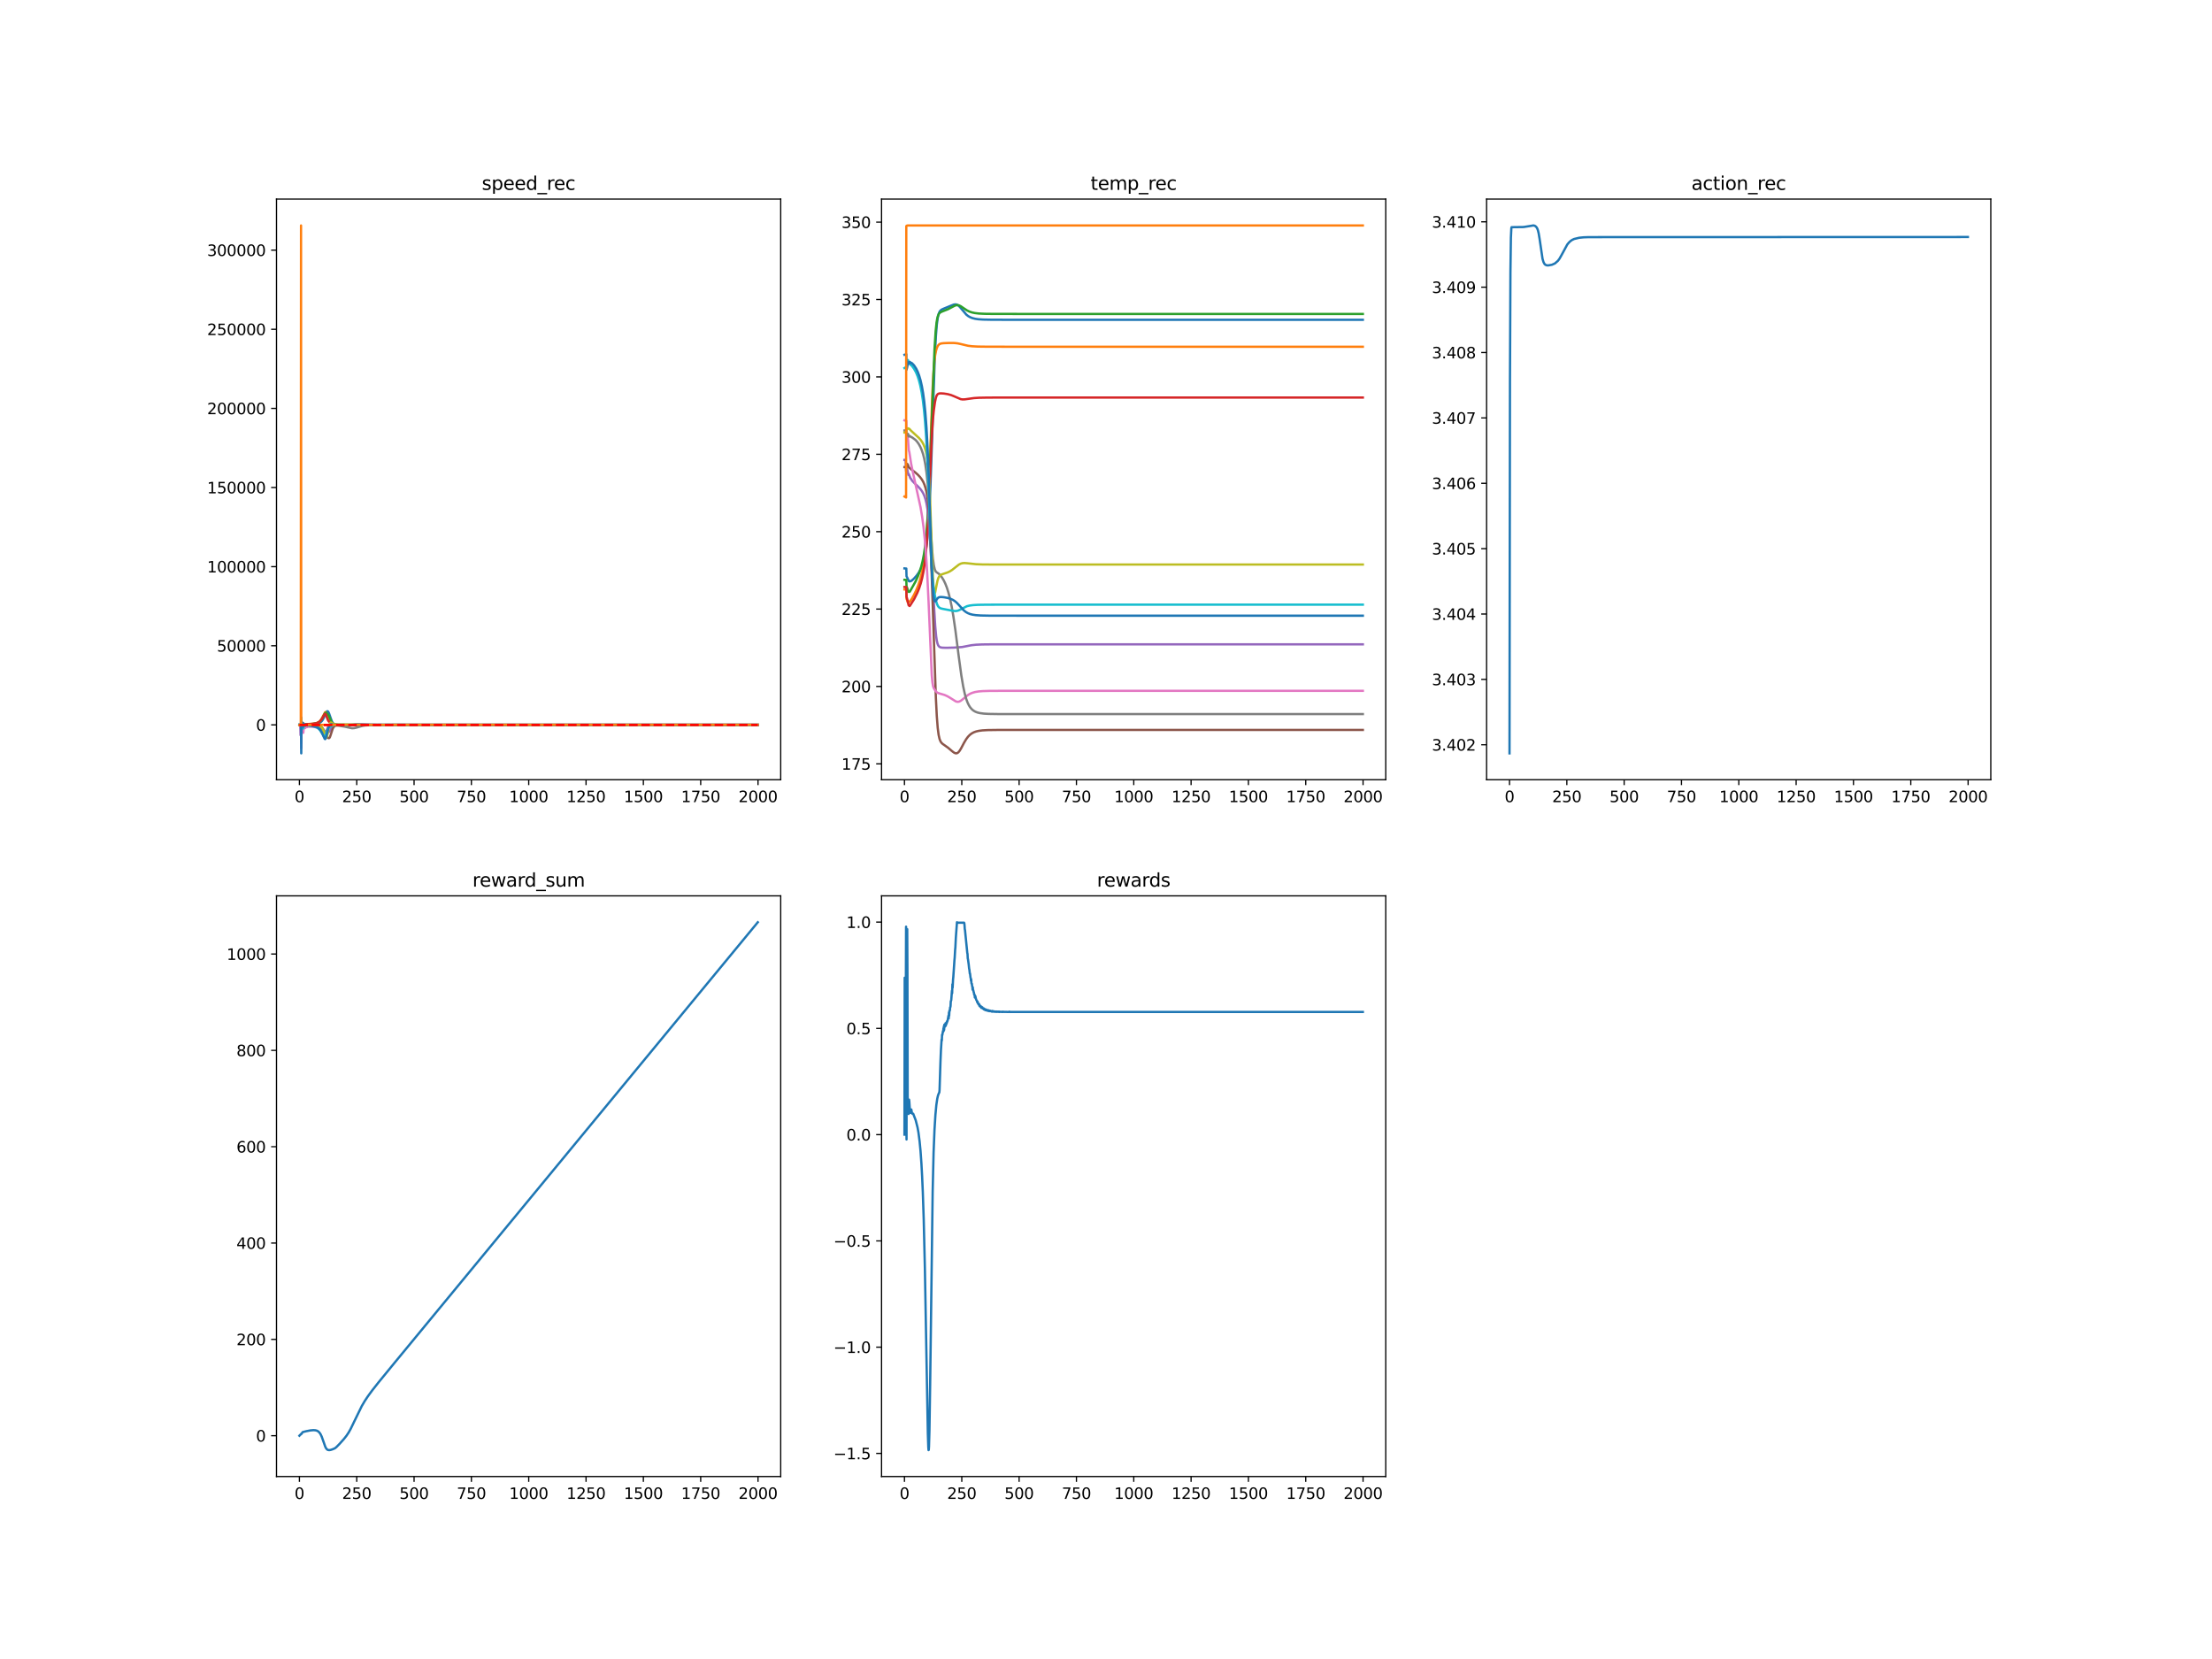<?xml version="1.0" encoding="utf-8" standalone="no"?>
<!DOCTYPE svg PUBLIC "-//W3C//DTD SVG 1.1//EN"
  "http://www.w3.org/Graphics/SVG/1.1/DTD/svg11.dtd">
<svg xmlns:xlink="http://www.w3.org/1999/xlink" width="1440pt" height="1080pt" viewBox="0 0 1440 1080" xmlns="http://www.w3.org/2000/svg" version="1.1">
 <defs>
  <style type="text/css">*{stroke-linejoin: round; stroke-linecap: butt}</style>
 </defs>
 <g id="figure_1">
  <g id="patch_1">
   <path d="M 0 1080 
L 1440 1080 
L 1440 0 
L 0 0 
z
" style="fill: #ffffff"/>
  </g>
  <g id="axes_1">
   <g id="patch_2">
    <path d="M 180 507.6 
L 508.235 507.6 
L 508.235 129.6 
L 180 129.6 
z
" style="fill: #ffffff"/>
   </g>
   <g id="matplotlib.axis_1">
    <g id="xtick_1">
     <g id="line2d_1">
      <defs>
       <path id="m60e216aae6" d="M 0 0 
L 0 3.5 
" style="stroke: #000000; stroke-width: 0.8"/>
      </defs>
      <g>
       <use xlink:href="#m60e216aae6" x="194.92" y="507.6" style="stroke: #000000; stroke-width: 0.8"/>
      </g>
     </g>
     <g id="text_1">
      <!-- 0 -->
      <g transform="translate(191.739 522.198)scale(0.1 -0.1)">
       <defs>
        <path id="DejaVuSans-30" d="M 2034 4250 
Q 1547 4250 1301 3770 
Q 1056 3291 1056 2328 
Q 1056 1369 1301 889 
Q 1547 409 2034 409 
Q 2525 409 2770 889 
Q 3016 1369 3016 2328 
Q 3016 3291 2770 3770 
Q 2525 4250 2034 4250 
z
M 2034 4750 
Q 2819 4750 3233 4129 
Q 3647 3509 3647 2328 
Q 3647 1150 3233 529 
Q 2819 -91 2034 -91 
Q 1250 -91 836 529 
Q 422 1150 422 2328 
Q 422 3509 836 4129 
Q 1250 4750 2034 4750 
z
" transform="scale(0.016)"/>
       </defs>
       <use xlink:href="#DejaVuSans-30"/>
      </g>
     </g>
    </g>
    <g id="xtick_2">
     <g id="line2d_2">
      <g>
       <use xlink:href="#m60e216aae6" x="232.238" y="507.6" style="stroke: #000000; stroke-width: 0.8"/>
      </g>
     </g>
     <g id="text_2">
      <!-- 250 -->
      <g transform="translate(222.694 522.198)scale(0.1 -0.1)">
       <defs>
        <path id="DejaVuSans-32" d="M 1228 531 
L 3431 531 
L 3431 0 
L 469 0 
L 469 531 
Q 828 903 1448 1529 
Q 2069 2156 2228 2338 
Q 2531 2678 2651 2914 
Q 2772 3150 2772 3378 
Q 2772 3750 2511 3984 
Q 2250 4219 1831 4219 
Q 1534 4219 1204 4116 
Q 875 4013 500 3803 
L 500 4441 
Q 881 4594 1212 4672 
Q 1544 4750 1819 4750 
Q 2544 4750 2975 4387 
Q 3406 4025 3406 3419 
Q 3406 3131 3298 2873 
Q 3191 2616 2906 2266 
Q 2828 2175 2409 1742 
Q 1991 1309 1228 531 
z
" transform="scale(0.016)"/>
        <path id="DejaVuSans-35" d="M 691 4666 
L 3169 4666 
L 3169 4134 
L 1269 4134 
L 1269 2991 
Q 1406 3038 1543 3061 
Q 1681 3084 1819 3084 
Q 2600 3084 3056 2656 
Q 3513 2228 3513 1497 
Q 3513 744 3044 326 
Q 2575 -91 1722 -91 
Q 1428 -91 1123 -41 
Q 819 9 494 109 
L 494 744 
Q 775 591 1075 516 
Q 1375 441 1709 441 
Q 2250 441 2565 725 
Q 2881 1009 2881 1497 
Q 2881 1984 2565 2268 
Q 2250 2553 1709 2553 
Q 1456 2553 1204 2497 
Q 953 2441 691 2322 
L 691 4666 
z
" transform="scale(0.016)"/>
       </defs>
       <use xlink:href="#DejaVuSans-32"/>
       <use xlink:href="#DejaVuSans-35" x="63.623"/>
       <use xlink:href="#DejaVuSans-30" x="127.246"/>
      </g>
     </g>
    </g>
    <g id="xtick_3">
     <g id="line2d_3">
      <g>
       <use xlink:href="#m60e216aae6" x="269.556" y="507.6" style="stroke: #000000; stroke-width: 0.8"/>
      </g>
     </g>
     <g id="text_3">
      <!-- 500 -->
      <g transform="translate(260.012 522.198)scale(0.1 -0.1)">
       <use xlink:href="#DejaVuSans-35"/>
       <use xlink:href="#DejaVuSans-30" x="63.623"/>
       <use xlink:href="#DejaVuSans-30" x="127.246"/>
      </g>
     </g>
    </g>
    <g id="xtick_4">
     <g id="line2d_4">
      <g>
       <use xlink:href="#m60e216aae6" x="306.874" y="507.6" style="stroke: #000000; stroke-width: 0.8"/>
      </g>
     </g>
     <g id="text_4">
      <!-- 750 -->
      <g transform="translate(297.33 522.198)scale(0.1 -0.1)">
       <defs>
        <path id="DejaVuSans-37" d="M 525 4666 
L 3525 4666 
L 3525 4397 
L 1831 0 
L 1172 0 
L 2766 4134 
L 525 4134 
L 525 4666 
z
" transform="scale(0.016)"/>
       </defs>
       <use xlink:href="#DejaVuSans-37"/>
       <use xlink:href="#DejaVuSans-35" x="63.623"/>
       <use xlink:href="#DejaVuSans-30" x="127.246"/>
      </g>
     </g>
    </g>
    <g id="xtick_5">
     <g id="line2d_5">
      <g>
       <use xlink:href="#m60e216aae6" x="344.192" y="507.6" style="stroke: #000000; stroke-width: 0.8"/>
      </g>
     </g>
     <g id="text_5">
      <!-- 1000 -->
      <g transform="translate(331.467 522.198)scale(0.1 -0.1)">
       <defs>
        <path id="DejaVuSans-31" d="M 794 531 
L 1825 531 
L 1825 4091 
L 703 3866 
L 703 4441 
L 1819 4666 
L 2450 4666 
L 2450 531 
L 3481 531 
L 3481 0 
L 794 0 
L 794 531 
z
" transform="scale(0.016)"/>
       </defs>
       <use xlink:href="#DejaVuSans-31"/>
       <use xlink:href="#DejaVuSans-30" x="63.623"/>
       <use xlink:href="#DejaVuSans-30" x="127.246"/>
       <use xlink:href="#DejaVuSans-30" x="190.869"/>
      </g>
     </g>
    </g>
    <g id="xtick_6">
     <g id="line2d_6">
      <g>
       <use xlink:href="#m60e216aae6" x="381.51" y="507.6" style="stroke: #000000; stroke-width: 0.8"/>
      </g>
     </g>
     <g id="text_6">
      <!-- 1250 -->
      <g transform="translate(368.785 522.198)scale(0.1 -0.1)">
       <use xlink:href="#DejaVuSans-31"/>
       <use xlink:href="#DejaVuSans-32" x="63.623"/>
       <use xlink:href="#DejaVuSans-35" x="127.246"/>
       <use xlink:href="#DejaVuSans-30" x="190.869"/>
      </g>
     </g>
    </g>
    <g id="xtick_7">
     <g id="line2d_7">
      <g>
       <use xlink:href="#m60e216aae6" x="418.829" y="507.6" style="stroke: #000000; stroke-width: 0.8"/>
      </g>
     </g>
     <g id="text_7">
      <!-- 1500 -->
      <g transform="translate(406.104 522.198)scale(0.1 -0.1)">
       <use xlink:href="#DejaVuSans-31"/>
       <use xlink:href="#DejaVuSans-35" x="63.623"/>
       <use xlink:href="#DejaVuSans-30" x="127.246"/>
       <use xlink:href="#DejaVuSans-30" x="190.869"/>
      </g>
     </g>
    </g>
    <g id="xtick_8">
     <g id="line2d_8">
      <g>
       <use xlink:href="#m60e216aae6" x="456.147" y="507.6" style="stroke: #000000; stroke-width: 0.8"/>
      </g>
     </g>
     <g id="text_8">
      <!-- 1750 -->
      <g transform="translate(443.422 522.198)scale(0.1 -0.1)">
       <use xlink:href="#DejaVuSans-31"/>
       <use xlink:href="#DejaVuSans-37" x="63.623"/>
       <use xlink:href="#DejaVuSans-35" x="127.246"/>
       <use xlink:href="#DejaVuSans-30" x="190.869"/>
      </g>
     </g>
    </g>
    <g id="xtick_9">
     <g id="line2d_9">
      <g>
       <use xlink:href="#m60e216aae6" x="493.465" y="507.6" style="stroke: #000000; stroke-width: 0.8"/>
      </g>
     </g>
     <g id="text_9">
      <!-- 2000 -->
      <g transform="translate(480.74 522.198)scale(0.1 -0.1)">
       <use xlink:href="#DejaVuSans-32"/>
       <use xlink:href="#DejaVuSans-30" x="63.623"/>
       <use xlink:href="#DejaVuSans-30" x="127.246"/>
       <use xlink:href="#DejaVuSans-30" x="190.869"/>
      </g>
     </g>
    </g>
   </g>
   <g id="matplotlib.axis_2">
    <g id="ytick_1">
     <g id="line2d_10">
      <defs>
       <path id="mdb283bab53" d="M 0 0 
L -3.5 0 
" style="stroke: #000000; stroke-width: 0.8"/>
      </defs>
      <g>
       <use xlink:href="#mdb283bab53" x="180" y="471.893" style="stroke: #000000; stroke-width: 0.8"/>
      </g>
     </g>
     <g id="text_10">
      <!-- 0 -->
      <g transform="translate(166.637 475.692)scale(0.1 -0.1)">
       <use xlink:href="#DejaVuSans-30"/>
      </g>
     </g>
    </g>
    <g id="ytick_2">
     <g id="line2d_11">
      <g>
       <use xlink:href="#mdb283bab53" x="180" y="420.386" style="stroke: #000000; stroke-width: 0.8"/>
      </g>
     </g>
     <g id="text_11">
      <!-- 50000 -->
      <g transform="translate(141.188 424.185)scale(0.1 -0.1)">
       <use xlink:href="#DejaVuSans-35"/>
       <use xlink:href="#DejaVuSans-30" x="63.623"/>
       <use xlink:href="#DejaVuSans-30" x="127.246"/>
       <use xlink:href="#DejaVuSans-30" x="190.869"/>
       <use xlink:href="#DejaVuSans-30" x="254.492"/>
      </g>
     </g>
    </g>
    <g id="ytick_3">
     <g id="line2d_12">
      <g>
       <use xlink:href="#mdb283bab53" x="180" y="368.878" style="stroke: #000000; stroke-width: 0.8"/>
      </g>
     </g>
     <g id="text_12">
      <!-- 100000 -->
      <g transform="translate(134.825 372.677)scale(0.1 -0.1)">
       <use xlink:href="#DejaVuSans-31"/>
       <use xlink:href="#DejaVuSans-30" x="63.623"/>
       <use xlink:href="#DejaVuSans-30" x="127.246"/>
       <use xlink:href="#DejaVuSans-30" x="190.869"/>
       <use xlink:href="#DejaVuSans-30" x="254.492"/>
       <use xlink:href="#DejaVuSans-30" x="318.115"/>
      </g>
     </g>
    </g>
    <g id="ytick_4">
     <g id="line2d_13">
      <g>
       <use xlink:href="#mdb283bab53" x="180" y="317.371" style="stroke: #000000; stroke-width: 0.8"/>
      </g>
     </g>
     <g id="text_13">
      <!-- 150000 -->
      <g transform="translate(134.825 321.17)scale(0.1 -0.1)">
       <use xlink:href="#DejaVuSans-31"/>
       <use xlink:href="#DejaVuSans-35" x="63.623"/>
       <use xlink:href="#DejaVuSans-30" x="127.246"/>
       <use xlink:href="#DejaVuSans-30" x="190.869"/>
       <use xlink:href="#DejaVuSans-30" x="254.492"/>
       <use xlink:href="#DejaVuSans-30" x="318.115"/>
      </g>
     </g>
    </g>
    <g id="ytick_5">
     <g id="line2d_14">
      <g>
       <use xlink:href="#mdb283bab53" x="180" y="265.863" style="stroke: #000000; stroke-width: 0.8"/>
      </g>
     </g>
     <g id="text_14">
      <!-- 200000 -->
      <g transform="translate(134.825 269.663)scale(0.1 -0.1)">
       <use xlink:href="#DejaVuSans-32"/>
       <use xlink:href="#DejaVuSans-30" x="63.623"/>
       <use xlink:href="#DejaVuSans-30" x="127.246"/>
       <use xlink:href="#DejaVuSans-30" x="190.869"/>
       <use xlink:href="#DejaVuSans-30" x="254.492"/>
       <use xlink:href="#DejaVuSans-30" x="318.115"/>
      </g>
     </g>
    </g>
    <g id="ytick_6">
     <g id="line2d_15">
      <g>
       <use xlink:href="#mdb283bab53" x="180" y="214.356" style="stroke: #000000; stroke-width: 0.8"/>
      </g>
     </g>
     <g id="text_15">
      <!-- 250000 -->
      <g transform="translate(134.825 218.155)scale(0.1 -0.1)">
       <use xlink:href="#DejaVuSans-32"/>
       <use xlink:href="#DejaVuSans-35" x="63.623"/>
       <use xlink:href="#DejaVuSans-30" x="127.246"/>
       <use xlink:href="#DejaVuSans-30" x="190.869"/>
       <use xlink:href="#DejaVuSans-30" x="254.492"/>
       <use xlink:href="#DejaVuSans-30" x="318.115"/>
      </g>
     </g>
    </g>
    <g id="ytick_7">
     <g id="line2d_16">
      <g>
       <use xlink:href="#mdb283bab53" x="180" y="162.849" style="stroke: #000000; stroke-width: 0.8"/>
      </g>
     </g>
     <g id="text_16">
      <!-- 300000 -->
      <g transform="translate(134.825 166.648)scale(0.1 -0.1)">
       <defs>
        <path id="DejaVuSans-33" d="M 2597 2516 
Q 3050 2419 3304 2112 
Q 3559 1806 3559 1356 
Q 3559 666 3084 287 
Q 2609 -91 1734 -91 
Q 1441 -91 1130 -33 
Q 819 25 488 141 
L 488 750 
Q 750 597 1062 519 
Q 1375 441 1716 441 
Q 2309 441 2620 675 
Q 2931 909 2931 1356 
Q 2931 1769 2642 2001 
Q 2353 2234 1838 2234 
L 1294 2234 
L 1294 2753 
L 1863 2753 
Q 2328 2753 2575 2939 
Q 2822 3125 2822 3475 
Q 2822 3834 2567 4026 
Q 2313 4219 1838 4219 
Q 1578 4219 1281 4162 
Q 984 4106 628 3988 
L 628 4550 
Q 988 4650 1302 4700 
Q 1616 4750 1894 4750 
Q 2613 4750 3031 4423 
Q 3450 4097 3450 3541 
Q 3450 3153 3228 2886 
Q 3006 2619 2597 2516 
z
" transform="scale(0.016)"/>
       </defs>
       <use xlink:href="#DejaVuSans-33"/>
       <use xlink:href="#DejaVuSans-30" x="63.623"/>
       <use xlink:href="#DejaVuSans-30" x="127.246"/>
       <use xlink:href="#DejaVuSans-30" x="190.869"/>
       <use xlink:href="#DejaVuSans-30" x="254.492"/>
       <use xlink:href="#DejaVuSans-30" x="318.115"/>
      </g>
     </g>
    </g>
   </g>
   <g id="line2d_17">
    <path d="M 194.92 471.914 
L 195.965 471.915 
L 196.114 481.273 
L 196.263 472.212 
L 196.711 472.689 
L 197.01 472.556 
L 197.457 472.024 
L 197.607 472.818 
L 197.756 472.042 
L 199.846 471.665 
L 201.936 471.58 
L 206.414 471.165 
L 207.757 470.743 
L 208.653 470.227 
L 209.399 469.549 
L 210.146 468.533 
L 210.892 467.051 
L 212.385 463.64 
L 212.832 463.098 
L 213.131 462.978 
L 213.43 463.095 
L 213.728 463.449 
L 214.176 464.342 
L 214.922 466.47 
L 215.967 469.393 
L 216.564 470.459 
L 217.161 471.093 
L 217.758 471.443 
L 218.654 471.681 
L 220.296 471.79 
L 228.357 471.932 
L 232.387 472.253 
L 236.418 472.077 
L 239.254 471.978 
L 243.284 471.919 
L 258.211 471.893 
L 493.316 471.893 
L 493.316 471.893 
" clip-path="url(#p095cfa2d00)" style="fill: none; stroke: #1f77b4; stroke-width: 1.5; stroke-linecap: square"/>
   </g>
   <g id="line2d_18">
    <path d="M 194.92 471.902 
L 195.965 471.902 
L 196.114 483.167 
L 196.263 472.35 
L 196.562 472.777 
L 196.711 472.816 
L 196.86 472.703 
L 197.159 472.051 
L 197.457 470.752 
L 197.607 472.213 
L 197.905 472.079 
L 198.652 471.344 
L 198.95 471.443 
L 199.099 471.669 
L 199.398 471.529 
L 199.846 471.366 
L 202.831 471.253 
L 204.473 471.056 
L 206.115 470.661 
L 207.309 470.109 
L 208.205 469.399 
L 208.951 468.507 
L 209.698 467.254 
L 211.638 463.669 
L 211.937 463.604 
L 212.235 463.837 
L 212.683 464.711 
L 213.728 467.772 
L 214.474 469.559 
L 215.072 470.452 
L 215.669 470.978 
L 216.415 471.386 
L 217.46 471.689 
L 218.803 471.834 
L 221.341 471.88 
L 234.328 471.957 
L 257.316 471.893 
L 403.752 471.893 
L 493.316 471.893 
L 493.316 471.893 
" clip-path="url(#p095cfa2d00)" style="fill: none; stroke: #ff7f0e; stroke-width: 1.5; stroke-linecap: square"/>
   </g>
   <g id="line2d_19">
    <path d="M 194.92 471.899 
L 195.965 471.899 
L 196.114 479.89 
L 196.263 472.3 
L 196.711 472.991 
L 196.86 473.009 
L 197.159 472.639 
L 197.457 471.715 
L 197.607 472.015 
L 197.756 472.057 
L 198.801 471.367 
L 199.249 471.576 
L 199.697 471.383 
L 200.294 471.414 
L 200.741 471.396 
L 201.637 471.359 
L 203.428 471.244 
L 205.667 470.933 
L 207.011 470.515 
L 208.056 469.91 
L 208.802 469.215 
L 209.548 468.175 
L 210.444 466.423 
L 211.489 464.387 
L 211.937 464.003 
L 212.235 463.992 
L 212.683 464.243 
L 213.28 464.842 
L 214.027 465.936 
L 214.624 467.207 
L 215.967 470.309 
L 216.564 471.038 
L 217.161 471.428 
L 217.908 471.655 
L 219.102 471.778 
L 223.132 471.763 
L 227.76 471.79 
L 231.342 472.048 
L 233.88 472.086 
L 249.703 471.897 
L 271.198 471.893 
L 493.316 471.893 
L 493.316 471.893 
" clip-path="url(#p095cfa2d00)" style="fill: none; stroke: #2ca02c; stroke-width: 1.5; stroke-linecap: square"/>
   </g>
   <g id="line2d_20">
    <path d="M 194.92 471.891 
L 195.965 471.892 
L 196.114 483.787 
L 196.263 472.429 
L 196.711 473.479 
L 196.86 473.58 
L 197.01 473.494 
L 197.159 473.224 
L 197.457 472.048 
L 197.756 472.233 
L 198.055 472.004 
L 198.652 471.372 
L 198.801 471.353 
L 198.95 471.454 
L 199.099 471.69 
L 199.398 471.562 
L 199.846 471.383 
L 203.727 471.228 
L 205.966 470.824 
L 207.16 470.36 
L 207.906 469.904 
L 208.802 469.068 
L 209.698 467.841 
L 210.743 465.981 
L 211.34 464.973 
L 211.638 464.731 
L 211.937 464.836 
L 212.235 465.349 
L 212.832 467.128 
L 213.43 468.76 
L 213.877 469.494 
L 214.624 470.226 
L 216.116 471.509 
L 216.863 471.757 
L 218.206 471.882 
L 227.76 472.025 
L 231.79 471.947 
L 236.119 471.846 
L 278.512 471.893 
L 493.316 471.893 
L 493.316 471.893 
" clip-path="url(#p095cfa2d00)" style="fill: none; stroke: #d62728; stroke-width: 1.5; stroke-linecap: square"/>
   </g>
   <g id="line2d_21">
    <path d="M 194.92 471.892 
L 195.517 471.893 
L 195.666 478.598 
L 195.815 478.499 
L 196.114 467.071 
L 196.263 472.428 
L 196.86 473.429 
L 197.159 473.643 
L 197.607 471.251 
L 197.756 472.687 
L 198.055 472.763 
L 198.353 472.621 
L 198.95 472.078 
L 199.398 472.407 
L 200.294 472.151 
L 200.891 472.2 
L 201.637 472.149 
L 203.13 472.157 
L 207.011 472.414 
L 208.504 472.847 
L 209.399 473.436 
L 209.996 474.081 
L 210.892 475.475 
L 211.638 476.518 
L 212.086 476.729 
L 212.534 476.653 
L 213.131 476.508 
L 214.176 476.527 
L 214.474 476.241 
L 214.922 475.421 
L 215.967 473.26 
L 216.564 472.583 
L 217.161 472.233 
L 218.057 472.012 
L 219.699 471.911 
L 226.715 471.881 
L 234.477 471.835 
L 239.851 471.863 
L 251.643 471.892 
L 493.316 471.893 
L 493.316 471.893 
" clip-path="url(#p095cfa2d00)" style="fill: none; stroke: #9467bd; stroke-width: 1.5; stroke-linecap: square"/>
   </g>
   <g id="line2d_22">
    <path d="M 194.92 471.893 
L 195.965 471.893 
L 196.114 468.081 
L 196.263 471.836 
L 196.562 471.938 
L 197.159 472.628 
L 197.457 473.159 
L 197.607 472.034 
L 197.905 472.096 
L 198.353 472.19 
L 200.741 472.102 
L 205.369 472.246 
L 207.459 472.513 
L 208.653 472.911 
L 209.399 473.407 
L 209.996 474.086 
L 210.593 475.204 
L 211.34 477.316 
L 211.937 478.857 
L 212.385 479.484 
L 213.131 480.116 
L 213.877 480.531 
L 214.176 480.533 
L 214.474 480.321 
L 214.773 479.836 
L 215.221 478.599 
L 216.564 474.435 
L 217.161 473.359 
L 217.758 472.732 
L 218.505 472.331 
L 219.55 472.126 
L 221.341 472.077 
L 227.61 472.011 
L 233.134 471.369 
L 236.418 471.581 
L 238.955 471.731 
L 244.478 471.858 
L 268.362 471.893 
L 493.316 471.893 
L 493.316 471.893 
" clip-path="url(#p095cfa2d00)" style="fill: none; stroke: #8c564b; stroke-width: 1.5; stroke-linecap: square"/>
   </g>
   <g id="line2d_23">
    <path d="M 194.92 471.967 
L 195.965 471.97 
L 196.114 487.013 
L 196.263 471.948 
L 196.413 472.093 
L 196.711 472.888 
L 197.159 475.114 
L 197.457 477.049 
L 197.756 472.63 
L 198.502 473.978 
L 198.652 473.994 
L 198.801 473.858 
L 199.249 473.068 
L 199.697 473.383 
L 199.995 473.335 
L 200.592 473.069 
L 201.189 473.136 
L 202.234 473.074 
L 204.473 473.222 
L 206.115 473.636 
L 207.16 474.136 
L 207.906 474.683 
L 208.802 475.651 
L 209.847 477.229 
L 210.743 478.596 
L 211.19 478.96 
L 211.489 478.924 
L 211.788 478.554 
L 212.086 477.791 
L 212.683 475.482 
L 213.28 473.407 
L 213.728 472.603 
L 214.176 472.336 
L 216.863 471.993 
L 221.192 472.001 
L 227.61 472.047 
L 233.581 471.65 
L 237.612 471.755 
L 243.583 471.865 
L 271.049 471.893 
L 493.316 471.893 
L 493.316 471.893 
" clip-path="url(#p095cfa2d00)" style="fill: none; stroke: #e377c2; stroke-width: 1.5; stroke-linecap: square"/>
   </g>
   <g id="line2d_24">
    <path d="M 194.92 471.893 
L 195.965 471.893 
L 196.114 478.107 
L 196.263 471.541 
L 196.562 471.331 
L 196.711 471.382 
L 197.01 471.845 
L 197.308 472.845 
L 197.457 473.495 
L 197.756 471.561 
L 198.204 471.909 
L 198.652 472.228 
L 198.95 472.115 
L 199.099 471.896 
L 199.398 471.957 
L 199.995 472.099 
L 200.891 472.095 
L 202.981 472.224 
L 205.667 472.532 
L 207.16 472.905 
L 208.056 473.293 
L 208.951 473.915 
L 209.847 474.844 
L 211.041 476.26 
L 211.489 476.535 
L 211.937 476.496 
L 212.385 476.073 
L 212.982 475.025 
L 213.877 473.513 
L 214.773 472.563 
L 215.37 472.211 
L 215.967 472.067 
L 216.863 472.088 
L 218.356 472.224 
L 220.445 472.409 
L 224.476 473.062 
L 229.103 474.07 
L 230.447 474.02 
L 231.79 473.735 
L 235.82 472.565 
L 237.462 472.289 
L 241.791 471.996 
L 244.478 471.936 
L 380.316 471.893 
L 493.316 471.893 
L 493.316 471.893 
" clip-path="url(#p095cfa2d00)" style="fill: none; stroke: #7f7f7f; stroke-width: 1.5; stroke-linecap: square"/>
   </g>
   <g id="line2d_25">
    <path d="M 194.92 471.893 
L 195.965 471.893 
L 196.114 468.349 
L 196.263 471.777 
L 196.711 471.552 
L 197.01 471.706 
L 197.457 472.226 
L 197.607 471.728 
L 197.905 472.036 
L 198.652 472.263 
L 199.398 472.161 
L 200.144 472.156 
L 201.189 472.139 
L 203.727 472.156 
L 206.712 472.377 
L 208.056 472.679 
L 208.951 473.115 
L 209.548 473.64 
L 210.146 474.533 
L 210.593 475.578 
L 211.19 477.539 
L 211.937 479.91 
L 212.235 480.282 
L 212.385 480.301 
L 212.683 479.935 
L 212.982 479.074 
L 213.579 476.223 
L 214.474 471.825 
L 214.922 470.685 
L 215.221 470.387 
L 215.519 470.349 
L 215.967 470.569 
L 217.46 471.488 
L 218.505 471.731 
L 220.445 471.816 
L 229.551 471.687 
L 235.074 471.921 
L 243.881 471.901 
L 264.779 471.893 
L 493.316 471.893 
L 493.316 471.893 
" clip-path="url(#p095cfa2d00)" style="fill: none; stroke: #bcbd22; stroke-width: 1.5; stroke-linecap: square"/>
   </g>
   <g id="line2d_26">
    <path d="M 194.92 471.73 
L 195.218 471.742 
L 195.517 471.684 
L 195.815 471.782 
L 195.965 471.713 
L 196.114 467.438 
L 196.263 471.343 
L 196.562 470.986 
L 196.711 471.024 
L 197.01 471.721 
L 197.457 474.209 
L 197.756 471.366 
L 198.055 471.738 
L 198.652 472.548 
L 198.801 472.522 
L 198.95 472.329 
L 199.099 471.95 
L 199.249 471.922 
L 199.697 472.29 
L 199.995 472.339 
L 200.741 472.251 
L 201.339 472.369 
L 202.234 472.457 
L 205.22 473.127 
L 206.414 473.661 
L 207.459 474.422 
L 208.354 475.416 
L 209.25 476.808 
L 210.743 479.202 
L 211.19 479.473 
L 211.489 479.385 
L 211.788 479.009 
L 212.235 477.887 
L 213.43 474.369 
L 213.877 473.685 
L 214.325 473.382 
L 215.669 472.823 
L 216.714 472.316 
L 217.758 472.066 
L 219.55 471.95 
L 224.924 471.952 
L 229.551 471.809 
L 232.835 471.737 
L 271.944 471.893 
L 493.316 471.893 
L 493.316 471.893 
" clip-path="url(#p095cfa2d00)" style="fill: none; stroke: #17becf; stroke-width: 1.5; stroke-linecap: square"/>
   </g>
   <g id="line2d_27">
    <path d="M 194.92 471.814 
L 195.965 471.821 
L 196.114 490.418 
L 196.263 471.073 
L 196.562 470.387 
L 196.711 470.257 
L 196.86 470.327 
L 197.159 471.081 
L 197.457 473.097 
L 197.756 471.074 
L 198.055 471.406 
L 198.652 472.311 
L 198.801 472.35 
L 198.95 472.194 
L 199.099 471.819 
L 199.249 471.757 
L 199.697 472.15 
L 199.995 472.23 
L 200.741 472.152 
L 201.339 472.284 
L 202.234 472.36 
L 206.115 473.235 
L 207.309 473.906 
L 208.056 474.576 
L 208.802 475.528 
L 209.548 476.86 
L 210.593 479.319 
L 211.34 480.934 
L 211.638 481.16 
L 211.788 481.107 
L 212.086 480.595 
L 212.534 478.988 
L 213.728 474.106 
L 214.325 472.578 
L 214.773 471.869 
L 215.221 471.528 
L 215.669 471.461 
L 216.564 471.643 
L 217.908 471.854 
L 220.595 471.93 
L 234.477 472.095 
L 240.597 471.93 
L 246.27 471.898 
L 266.123 471.893 
L 493.316 471.893 
L 493.316 471.893 
" clip-path="url(#p095cfa2d00)" style="fill: none; stroke: #1f77b4; stroke-width: 1.5; stroke-linecap: square"/>
   </g>
   <g id="line2d_28">
    <path d="M 194.92 472.02 
L 195.069 472.147 
L 195.368 472.02 
L 195.517 472.147 
L 195.815 472.02 
L 195.965 146.782 
L 196.114 471.53 
L 196.413 471.792 
L 197.01 471.883 
L 199.846 471.893 
L 493.316 471.893 
L 493.316 471.893 
" clip-path="url(#p095cfa2d00)" style="fill: none; stroke: #ff7f0e; stroke-width: 1.5; stroke-linecap: square"/>
   </g>
   <g id="line2d_29">
    <path d="M 194.92 471.951 
L 493.316 471.951 
L 493.316 471.951 
" clip-path="url(#p095cfa2d00)" style="fill: none; stroke-dasharray: 5.55,2.4; stroke-dashoffset: 0; stroke: #ff0000; stroke-width: 1.5"/>
   </g>
   <g id="patch_3">
    <path d="M 180 507.6 
L 180 129.6 
" style="fill: none; stroke: #000000; stroke-width: 0.8; stroke-linejoin: miter; stroke-linecap: square"/>
   </g>
   <g id="patch_4">
    <path d="M 508.235 507.6 
L 508.235 129.6 
" style="fill: none; stroke: #000000; stroke-width: 0.8; stroke-linejoin: miter; stroke-linecap: square"/>
   </g>
   <g id="patch_5">
    <path d="M 180 507.6 
L 508.235 507.6 
" style="fill: none; stroke: #000000; stroke-width: 0.8; stroke-linejoin: miter; stroke-linecap: square"/>
   </g>
   <g id="patch_6">
    <path d="M 180 129.6 
L 508.235 129.6 
" style="fill: none; stroke: #000000; stroke-width: 0.8; stroke-linejoin: miter; stroke-linecap: square"/>
   </g>
   <g id="text_17">
    <!-- speed_rec -->
    <g transform="translate(313.668 123.6)scale(0.12 -0.12)">
     <defs>
      <path id="DejaVuSans-73" d="M 2834 3397 
L 2834 2853 
Q 2591 2978 2328 3040 
Q 2066 3103 1784 3103 
Q 1356 3103 1142 2972 
Q 928 2841 928 2578 
Q 928 2378 1081 2264 
Q 1234 2150 1697 2047 
L 1894 2003 
Q 2506 1872 2764 1633 
Q 3022 1394 3022 966 
Q 3022 478 2636 193 
Q 2250 -91 1575 -91 
Q 1294 -91 989 -36 
Q 684 19 347 128 
L 347 722 
Q 666 556 975 473 
Q 1284 391 1588 391 
Q 1994 391 2212 530 
Q 2431 669 2431 922 
Q 2431 1156 2273 1281 
Q 2116 1406 1581 1522 
L 1381 1569 
Q 847 1681 609 1914 
Q 372 2147 372 2553 
Q 372 3047 722 3315 
Q 1072 3584 1716 3584 
Q 2034 3584 2315 3537 
Q 2597 3491 2834 3397 
z
" transform="scale(0.016)"/>
      <path id="DejaVuSans-70" d="M 1159 525 
L 1159 -1331 
L 581 -1331 
L 581 3500 
L 1159 3500 
L 1159 2969 
Q 1341 3281 1617 3432 
Q 1894 3584 2278 3584 
Q 2916 3584 3314 3078 
Q 3713 2572 3713 1747 
Q 3713 922 3314 415 
Q 2916 -91 2278 -91 
Q 1894 -91 1617 61 
Q 1341 213 1159 525 
z
M 3116 1747 
Q 3116 2381 2855 2742 
Q 2594 3103 2138 3103 
Q 1681 3103 1420 2742 
Q 1159 2381 1159 1747 
Q 1159 1113 1420 752 
Q 1681 391 2138 391 
Q 2594 391 2855 752 
Q 3116 1113 3116 1747 
z
" transform="scale(0.016)"/>
      <path id="DejaVuSans-65" d="M 3597 1894 
L 3597 1613 
L 953 1613 
Q 991 1019 1311 708 
Q 1631 397 2203 397 
Q 2534 397 2845 478 
Q 3156 559 3463 722 
L 3463 178 
Q 3153 47 2828 -22 
Q 2503 -91 2169 -91 
Q 1331 -91 842 396 
Q 353 884 353 1716 
Q 353 2575 817 3079 
Q 1281 3584 2069 3584 
Q 2775 3584 3186 3129 
Q 3597 2675 3597 1894 
z
M 3022 2063 
Q 3016 2534 2758 2815 
Q 2500 3097 2075 3097 
Q 1594 3097 1305 2825 
Q 1016 2553 972 2059 
L 3022 2063 
z
" transform="scale(0.016)"/>
      <path id="DejaVuSans-64" d="M 2906 2969 
L 2906 4863 
L 3481 4863 
L 3481 0 
L 2906 0 
L 2906 525 
Q 2725 213 2448 61 
Q 2172 -91 1784 -91 
Q 1150 -91 751 415 
Q 353 922 353 1747 
Q 353 2572 751 3078 
Q 1150 3584 1784 3584 
Q 2172 3584 2448 3432 
Q 2725 3281 2906 2969 
z
M 947 1747 
Q 947 1113 1208 752 
Q 1469 391 1925 391 
Q 2381 391 2643 752 
Q 2906 1113 2906 1747 
Q 2906 2381 2643 2742 
Q 2381 3103 1925 3103 
Q 1469 3103 1208 2742 
Q 947 2381 947 1747 
z
" transform="scale(0.016)"/>
      <path id="DejaVuSans-5f" d="M 3263 -1063 
L 3263 -1509 
L -63 -1509 
L -63 -1063 
L 3263 -1063 
z
" transform="scale(0.016)"/>
      <path id="DejaVuSans-72" d="M 2631 2963 
Q 2534 3019 2420 3045 
Q 2306 3072 2169 3072 
Q 1681 3072 1420 2755 
Q 1159 2438 1159 1844 
L 1159 0 
L 581 0 
L 581 3500 
L 1159 3500 
L 1159 2956 
Q 1341 3275 1631 3429 
Q 1922 3584 2338 3584 
Q 2397 3584 2469 3576 
Q 2541 3569 2628 3553 
L 2631 2963 
z
" transform="scale(0.016)"/>
      <path id="DejaVuSans-63" d="M 3122 3366 
L 3122 2828 
Q 2878 2963 2633 3030 
Q 2388 3097 2138 3097 
Q 1578 3097 1268 2742 
Q 959 2388 959 1747 
Q 959 1106 1268 751 
Q 1578 397 2138 397 
Q 2388 397 2633 464 
Q 2878 531 3122 666 
L 3122 134 
Q 2881 22 2623 -34 
Q 2366 -91 2075 -91 
Q 1284 -91 818 406 
Q 353 903 353 1747 
Q 353 2603 823 3093 
Q 1294 3584 2113 3584 
Q 2378 3584 2631 3529 
Q 2884 3475 3122 3366 
z
" transform="scale(0.016)"/>
     </defs>
     <use xlink:href="#DejaVuSans-73"/>
     <use xlink:href="#DejaVuSans-70" x="52.1"/>
     <use xlink:href="#DejaVuSans-65" x="115.576"/>
     <use xlink:href="#DejaVuSans-65" x="177.1"/>
     <use xlink:href="#DejaVuSans-64" x="238.623"/>
     <use xlink:href="#DejaVuSans-5f" x="302.1"/>
     <use xlink:href="#DejaVuSans-72" x="352.1"/>
     <use xlink:href="#DejaVuSans-65" x="390.963"/>
     <use xlink:href="#DejaVuSans-63" x="452.486"/>
    </g>
   </g>
  </g>
  <g id="axes_2">
   <g id="patch_7">
    <path d="M 573.882 507.6 
L 902.118 507.6 
L 902.118 129.6 
L 573.882 129.6 
z
" style="fill: #ffffff"/>
   </g>
   <g id="matplotlib.axis_3">
    <g id="xtick_10">
     <g id="line2d_30">
      <g>
       <use xlink:href="#m60e216aae6" x="588.802" y="507.6" style="stroke: #000000; stroke-width: 0.8"/>
      </g>
     </g>
     <g id="text_18">
      <!-- 0 -->
      <g transform="translate(585.621 522.198)scale(0.1 -0.1)">
       <use xlink:href="#DejaVuSans-30"/>
      </g>
     </g>
    </g>
    <g id="xtick_11">
     <g id="line2d_31">
      <g>
       <use xlink:href="#m60e216aae6" x="626.12" y="507.6" style="stroke: #000000; stroke-width: 0.8"/>
      </g>
     </g>
     <g id="text_19">
      <!-- 250 -->
      <g transform="translate(616.577 522.198)scale(0.1 -0.1)">
       <use xlink:href="#DejaVuSans-32"/>
       <use xlink:href="#DejaVuSans-35" x="63.623"/>
       <use xlink:href="#DejaVuSans-30" x="127.246"/>
      </g>
     </g>
    </g>
    <g id="xtick_12">
     <g id="line2d_32">
      <g>
       <use xlink:href="#m60e216aae6" x="663.438" y="507.6" style="stroke: #000000; stroke-width: 0.8"/>
      </g>
     </g>
     <g id="text_20">
      <!-- 500 -->
      <g transform="translate(653.895 522.198)scale(0.1 -0.1)">
       <use xlink:href="#DejaVuSans-35"/>
       <use xlink:href="#DejaVuSans-30" x="63.623"/>
       <use xlink:href="#DejaVuSans-30" x="127.246"/>
      </g>
     </g>
    </g>
    <g id="xtick_13">
     <g id="line2d_33">
      <g>
       <use xlink:href="#m60e216aae6" x="700.757" y="507.6" style="stroke: #000000; stroke-width: 0.8"/>
      </g>
     </g>
     <g id="text_21">
      <!-- 750 -->
      <g transform="translate(691.213 522.198)scale(0.1 -0.1)">
       <use xlink:href="#DejaVuSans-37"/>
       <use xlink:href="#DejaVuSans-35" x="63.623"/>
       <use xlink:href="#DejaVuSans-30" x="127.246"/>
      </g>
     </g>
    </g>
    <g id="xtick_14">
     <g id="line2d_34">
      <g>
       <use xlink:href="#m60e216aae6" x="738.075" y="507.6" style="stroke: #000000; stroke-width: 0.8"/>
      </g>
     </g>
     <g id="text_22">
      <!-- 1000 -->
      <g transform="translate(725.35 522.198)scale(0.1 -0.1)">
       <use xlink:href="#DejaVuSans-31"/>
       <use xlink:href="#DejaVuSans-30" x="63.623"/>
       <use xlink:href="#DejaVuSans-30" x="127.246"/>
       <use xlink:href="#DejaVuSans-30" x="190.869"/>
      </g>
     </g>
    </g>
    <g id="xtick_15">
     <g id="line2d_35">
      <g>
       <use xlink:href="#m60e216aae6" x="775.393" y="507.6" style="stroke: #000000; stroke-width: 0.8"/>
      </g>
     </g>
     <g id="text_23">
      <!-- 1250 -->
      <g transform="translate(762.668 522.198)scale(0.1 -0.1)">
       <use xlink:href="#DejaVuSans-31"/>
       <use xlink:href="#DejaVuSans-32" x="63.623"/>
       <use xlink:href="#DejaVuSans-35" x="127.246"/>
       <use xlink:href="#DejaVuSans-30" x="190.869"/>
      </g>
     </g>
    </g>
    <g id="xtick_16">
     <g id="line2d_36">
      <g>
       <use xlink:href="#m60e216aae6" x="812.711" y="507.6" style="stroke: #000000; stroke-width: 0.8"/>
      </g>
     </g>
     <g id="text_24">
      <!-- 1500 -->
      <g transform="translate(799.986 522.198)scale(0.1 -0.1)">
       <use xlink:href="#DejaVuSans-31"/>
       <use xlink:href="#DejaVuSans-35" x="63.623"/>
       <use xlink:href="#DejaVuSans-30" x="127.246"/>
       <use xlink:href="#DejaVuSans-30" x="190.869"/>
      </g>
     </g>
    </g>
    <g id="xtick_17">
     <g id="line2d_37">
      <g>
       <use xlink:href="#m60e216aae6" x="850.029" y="507.6" style="stroke: #000000; stroke-width: 0.8"/>
      </g>
     </g>
     <g id="text_25">
      <!-- 1750 -->
      <g transform="translate(837.304 522.198)scale(0.1 -0.1)">
       <use xlink:href="#DejaVuSans-31"/>
       <use xlink:href="#DejaVuSans-37" x="63.623"/>
       <use xlink:href="#DejaVuSans-35" x="127.246"/>
       <use xlink:href="#DejaVuSans-30" x="190.869"/>
      </g>
     </g>
    </g>
    <g id="xtick_18">
     <g id="line2d_38">
      <g>
       <use xlink:href="#m60e216aae6" x="887.347" y="507.6" style="stroke: #000000; stroke-width: 0.8"/>
      </g>
     </g>
     <g id="text_26">
      <!-- 2000 -->
      <g transform="translate(874.622 522.198)scale(0.1 -0.1)">
       <use xlink:href="#DejaVuSans-32"/>
       <use xlink:href="#DejaVuSans-30" x="63.623"/>
       <use xlink:href="#DejaVuSans-30" x="127.246"/>
       <use xlink:href="#DejaVuSans-30" x="190.869"/>
      </g>
     </g>
    </g>
   </g>
   <g id="matplotlib.axis_4">
    <g id="ytick_8">
     <g id="line2d_39">
      <g>
       <use xlink:href="#mdb283bab53" x="573.882" y="497.264" style="stroke: #000000; stroke-width: 0.8"/>
      </g>
     </g>
     <g id="text_27">
      <!-- 175 -->
      <g transform="translate(547.795 501.063)scale(0.1 -0.1)">
       <use xlink:href="#DejaVuSans-31"/>
       <use xlink:href="#DejaVuSans-37" x="63.623"/>
       <use xlink:href="#DejaVuSans-35" x="127.246"/>
      </g>
     </g>
    </g>
    <g id="ytick_9">
     <g id="line2d_40">
      <g>
       <use xlink:href="#mdb283bab53" x="573.882" y="446.885" style="stroke: #000000; stroke-width: 0.8"/>
      </g>
     </g>
     <g id="text_28">
      <!-- 200 -->
      <g transform="translate(547.795 450.684)scale(0.1 -0.1)">
       <use xlink:href="#DejaVuSans-32"/>
       <use xlink:href="#DejaVuSans-30" x="63.623"/>
       <use xlink:href="#DejaVuSans-30" x="127.246"/>
      </g>
     </g>
    </g>
    <g id="ytick_10">
     <g id="line2d_41">
      <g>
       <use xlink:href="#mdb283bab53" x="573.882" y="396.506" style="stroke: #000000; stroke-width: 0.8"/>
      </g>
     </g>
     <g id="text_29">
      <!-- 225 -->
      <g transform="translate(547.795 400.306)scale(0.1 -0.1)">
       <use xlink:href="#DejaVuSans-32"/>
       <use xlink:href="#DejaVuSans-32" x="63.623"/>
       <use xlink:href="#DejaVuSans-35" x="127.246"/>
      </g>
     </g>
    </g>
    <g id="ytick_11">
     <g id="line2d_42">
      <g>
       <use xlink:href="#mdb283bab53" x="573.882" y="346.128" style="stroke: #000000; stroke-width: 0.8"/>
      </g>
     </g>
     <g id="text_30">
      <!-- 250 -->
      <g transform="translate(547.795 349.927)scale(0.1 -0.1)">
       <use xlink:href="#DejaVuSans-32"/>
       <use xlink:href="#DejaVuSans-35" x="63.623"/>
       <use xlink:href="#DejaVuSans-30" x="127.246"/>
      </g>
     </g>
    </g>
    <g id="ytick_12">
     <g id="line2d_43">
      <g>
       <use xlink:href="#mdb283bab53" x="573.882" y="295.749" style="stroke: #000000; stroke-width: 0.8"/>
      </g>
     </g>
     <g id="text_31">
      <!-- 275 -->
      <g transform="translate(547.795 299.548)scale(0.1 -0.1)">
       <use xlink:href="#DejaVuSans-32"/>
       <use xlink:href="#DejaVuSans-37" x="63.623"/>
       <use xlink:href="#DejaVuSans-35" x="127.246"/>
      </g>
     </g>
    </g>
    <g id="ytick_13">
     <g id="line2d_44">
      <g>
       <use xlink:href="#mdb283bab53" x="573.882" y="245.37" style="stroke: #000000; stroke-width: 0.8"/>
      </g>
     </g>
     <g id="text_32">
      <!-- 300 -->
      <g transform="translate(547.795 249.169)scale(0.1 -0.1)">
       <use xlink:href="#DejaVuSans-33"/>
       <use xlink:href="#DejaVuSans-30" x="63.623"/>
       <use xlink:href="#DejaVuSans-30" x="127.246"/>
      </g>
     </g>
    </g>
    <g id="ytick_14">
     <g id="line2d_45">
      <g>
       <use xlink:href="#mdb283bab53" x="573.882" y="194.991" style="stroke: #000000; stroke-width: 0.8"/>
      </g>
     </g>
     <g id="text_33">
      <!-- 325 -->
      <g transform="translate(547.795 198.791)scale(0.1 -0.1)">
       <use xlink:href="#DejaVuSans-33"/>
       <use xlink:href="#DejaVuSans-32" x="63.623"/>
       <use xlink:href="#DejaVuSans-35" x="127.246"/>
      </g>
     </g>
    </g>
    <g id="ytick_15">
     <g id="line2d_46">
      <g>
       <use xlink:href="#mdb283bab53" x="573.882" y="144.613" style="stroke: #000000; stroke-width: 0.8"/>
      </g>
     </g>
     <g id="text_34">
      <!-- 350 -->
      <g transform="translate(547.795 148.412)scale(0.1 -0.1)">
       <use xlink:href="#DejaVuSans-33"/>
       <use xlink:href="#DejaVuSans-35" x="63.623"/>
       <use xlink:href="#DejaVuSans-30" x="127.246"/>
      </g>
     </g>
    </g>
   </g>
   <g id="line2d_47">
    <path d="M 588.802 370.027 
L 589.996 370.125 
L 590.146 375.222 
L 590.444 375.691 
L 591.34 377.721 
L 591.489 377.792 
L 591.638 378.295 
L 592.086 378.472 
L 592.534 378.416 
L 593.43 378.037 
L 594.922 376.732 
L 596.564 374.892 
L 597.908 373.047 
L 599.102 371.01 
L 599.998 369.093 
L 600.893 366.645 
L 601.64 363.982 
L 602.386 360.446 
L 603.132 355.582 
L 603.729 350.284 
L 604.326 343.221 
L 604.924 333.757 
L 605.67 317.571 
L 606.566 292.069 
L 608.506 233.606 
L 609.252 218.877 
L 609.85 211.41 
L 610.447 206.927 
L 611.044 204.386 
L 611.641 202.966 
L 612.238 202.153 
L 612.984 201.565 
L 614.029 201.068 
L 619.254 198.923 
L 620.896 198.293 
L 621.941 198.141 
L 622.687 198.246 
L 623.433 198.573 
L 624.18 199.133 
L 625.225 200.252 
L 629.106 204.845 
L 630.3 205.778 
L 631.494 206.468 
L 632.987 207.066 
L 634.778 207.519 
L 636.868 207.823 
L 640.003 208.038 
L 646.272 208.158 
L 664.185 208.181 
L 887.198 208.181 
L 887.198 208.181 
" clip-path="url(#pb6ef7adf76)" style="fill: none; stroke: #1f77b4; stroke-width: 1.5; stroke-linecap: square"/>
   </g>
   <g id="line2d_48">
    <path d="M 588.802 383.708 
L 589.996 383.745 
L 590.146 389.872 
L 590.444 390.507 
L 591.041 392.229 
L 591.19 392.315 
L 591.34 392.065 
L 591.489 391.445 
L 591.937 391.88 
L 592.235 391.811 
L 592.534 391.378 
L 593.131 390.412 
L 593.43 390.074 
L 594.773 387.698 
L 596.415 384.357 
L 597.758 381.084 
L 598.953 377.476 
L 599.848 374.087 
L 600.744 369.787 
L 601.49 365.159 
L 602.237 359.101 
L 602.983 350.945 
L 603.729 339.783 
L 604.476 324.694 
L 605.371 301.06 
L 607.013 254.949 
L 607.61 243.591 
L 608.208 235.917 
L 608.805 231.102 
L 609.402 228.12 
L 609.999 226.229 
L 610.596 225.044 
L 611.193 224.33 
L 611.939 223.842 
L 612.835 223.568 
L 614.328 223.398 
L 617.91 223.264 
L 621.344 223.298 
L 623.284 223.503 
L 625.374 223.95 
L 630.151 225.086 
L 632.838 225.416 
L 636.569 225.618 
L 643.585 225.71 
L 673.887 225.724 
L 887.198 225.724 
L 887.198 225.724 
" clip-path="url(#pb6ef7adf76)" style="fill: none; stroke: #ff7f0e; stroke-width: 1.5; stroke-linecap: square"/>
   </g>
   <g id="line2d_49">
    <path d="M 588.802 377.458 
L 589.996 377.483 
L 590.146 381.828 
L 590.444 382.431 
L 591.34 385.268 
L 591.489 385.172 
L 592.086 385.318 
L 592.385 384.998 
L 595.967 378.656 
L 597.46 375.389 
L 598.654 372.274 
L 599.699 368.94 
L 600.595 365.36 
L 601.49 360.727 
L 602.237 355.611 
L 602.983 348.741 
L 603.729 339.245 
L 604.476 326.077 
L 605.222 308.614 
L 608.357 227.304 
L 609.103 215.623 
L 609.7 209.92 
L 610.148 207.322 
L 610.596 205.68 
L 611.193 204.393 
L 611.79 203.673 
L 612.536 203.152 
L 613.731 202.644 
L 617.015 201.357 
L 619.254 200.184 
L 621.642 198.952 
L 622.687 198.66 
L 623.583 198.641 
L 624.478 198.861 
L 625.523 199.383 
L 627.165 200.516 
L 629.404 202.005 
L 631.046 202.812 
L 632.688 203.371 
L 634.629 203.793 
L 637.316 204.106 
L 641.048 204.283 
L 647.765 204.361 
L 690.457 204.374 
L 887.198 204.374 
L 887.198 204.374 
" clip-path="url(#pb6ef7adf76)" style="fill: none; stroke: #2ca02c; stroke-width: 1.5; stroke-linecap: square"/>
   </g>
   <g id="line2d_50">
    <path d="M 588.802 382.13 
L 589.996 382.125 
L 590.146 388.588 
L 590.444 389.393 
L 591.489 393.988 
L 592.086 394.507 
L 592.385 394.331 
L 595.072 390.077 
L 597.161 385.925 
L 598.356 382.989 
L 599.4 379.815 
L 600.296 376.387 
L 601.042 372.779 
L 601.789 368.158 
L 602.535 362.071 
L 603.282 353.885 
L 604.028 342.85 
L 604.774 328.295 
L 605.819 302.383 
L 606.715 281.964 
L 607.312 273.051 
L 607.909 267.087 
L 608.655 261.812 
L 609.252 258.977 
L 609.7 257.67 
L 610.148 256.903 
L 610.745 256.391 
L 611.492 256.142 
L 612.536 256.067 
L 614.477 256.19 
L 617.015 256.598 
L 619.104 257.175 
L 620.896 257.886 
L 625.374 259.821 
L 626.568 260.012 
L 627.912 259.995 
L 629.852 259.722 
L 634.032 259.141 
L 637.316 258.933 
L 642.988 258.821 
L 656.721 258.795 
L 887.198 258.795 
L 887.198 258.795 
" clip-path="url(#pb6ef7adf76)" style="fill: none; stroke: #d62728; stroke-width: 1.5; stroke-linecap: square"/>
   </g>
   <g id="line2d_51">
    <path d="M 588.802 299.402 
L 589.549 299.401 
L 589.847 306.634 
L 589.996 306.588 
L 590.146 303.968 
L 590.444 304.703 
L 590.892 306.858 
L 591.34 309.16 
L 591.489 308.998 
L 591.638 308.649 
L 592.683 311.397 
L 593.131 311.8 
L 593.728 312.835 
L 595.221 314.422 
L 597.609 316.688 
L 599.102 318.294 
L 600.147 319.693 
L 601.042 321.224 
L 601.789 322.903 
L 602.535 325.182 
L 603.132 327.709 
L 603.729 331.226 
L 604.326 336.221 
L 604.924 343.19 
L 605.67 354.746 
L 608.805 407.395 
L 609.402 413.948 
L 609.85 417.023 
L 610.297 418.926 
L 610.745 420.063 
L 611.193 420.733 
L 611.79 421.219 
L 612.536 421.499 
L 613.731 421.652 
L 616.418 421.697 
L 621.045 421.587 
L 626.27 421.217 
L 628.807 420.732 
L 632.39 420.035 
L 635.375 419.713 
L 639.406 419.532 
L 645.974 419.46 
L 683.292 419.448 
L 887.198 419.448 
L 887.198 419.448 
" clip-path="url(#pb6ef7adf76)" style="fill: none; stroke: #9467bd; stroke-width: 1.5; stroke-linecap: square"/>
   </g>
   <g id="line2d_52">
    <path d="M 588.802 304.083 
L 589.996 304.083 
L 590.146 302.011 
L 590.593 301.985 
L 590.892 302.278 
L 591.19 302.971 
L 591.638 304.26 
L 592.086 304.586 
L 593.131 305.531 
L 595.669 307.42 
L 597.46 308.979 
L 598.953 310.567 
L 600.147 312.182 
L 601.042 313.749 
L 601.789 315.445 
L 602.535 317.718 
L 603.132 320.204 
L 603.729 323.664 
L 604.326 328.712 
L 604.924 336.347 
L 605.521 347.63 
L 606.416 370.522 
L 607.909 415.313 
L 609.252 454.387 
L 609.85 466.205 
L 610.447 473.866 
L 611.044 478.429 
L 611.641 481.045 
L 612.238 482.557 
L 612.835 483.472 
L 613.581 484.213 
L 614.925 485.163 
L 617.164 486.755 
L 619.851 489.054 
L 621.194 490.038 
L 622.09 490.387 
L 622.687 490.399 
L 623.284 490.195 
L 623.881 489.751 
L 624.628 488.876 
L 625.523 487.444 
L 627.613 483.497 
L 628.956 481.241 
L 630.151 479.637 
L 631.345 478.408 
L 632.539 477.495 
L 633.882 476.757 
L 635.375 476.204 
L 637.166 475.783 
L 639.555 475.474 
L 642.988 475.279 
L 649.855 475.184 
L 690.755 475.168 
L 887.198 475.168 
L 887.198 475.168 
" clip-path="url(#pb6ef7adf76)" style="fill: none; stroke: #8c564b; stroke-width: 1.5; stroke-linecap: square"/>
   </g>
   <g id="line2d_53">
    <path d="M 588.802 273.639 
L 589.996 273.977 
L 590.146 282.193 
L 590.444 282.332 
L 590.593 282.611 
L 590.892 284.033 
L 591.19 287.074 
L 591.638 293.224 
L 591.937 294.196 
L 592.385 296.928 
L 593.131 301.809 
L 593.728 304.761 
L 594.624 309.077 
L 599.251 330.125 
L 600.296 336.382 
L 601.192 343.032 
L 602.087 351.566 
L 602.834 360.821 
L 603.58 372.767 
L 604.476 391.365 
L 606.566 439.436 
L 607.013 444.332 
L 607.461 446.845 
L 607.909 448.039 
L 608.805 449.437 
L 609.7 450.539 
L 610.447 451.046 
L 611.492 451.415 
L 614.925 452.425 
L 616.716 453.226 
L 618.507 454.272 
L 622.239 456.622 
L 623.135 456.864 
L 623.881 456.859 
L 624.628 456.652 
L 625.523 456.165 
L 626.717 455.238 
L 630.001 452.539 
L 631.494 451.652 
L 632.987 451.013 
L 634.778 450.501 
L 637.017 450.128 
L 639.704 449.904 
L 644.182 449.766 
L 655.079 449.716 
L 838.386 449.714 
L 887.198 449.714 
L 887.198 449.714 
" clip-path="url(#pb6ef7adf76)" style="fill: none; stroke: #e377c2; stroke-width: 1.5; stroke-linecap: square"/>
   </g>
   <g id="line2d_54">
    <path d="M 588.802 280.281 
L 589.996 280.281 
L 590.146 283.657 
L 590.444 283.194 
L 590.892 282.428 
L 591.041 282.402 
L 591.19 282.594 
L 591.638 284.185 
L 592.086 283.799 
L 592.385 283.894 
L 593.131 284.522 
L 593.43 284.548 
L 594.027 284.932 
L 595.967 286.38 
L 597.012 287.529 
L 598.057 288.988 
L 599.102 290.853 
L 599.998 292.901 
L 600.893 295.557 
L 601.64 298.453 
L 602.386 302.272 
L 603.132 307.451 
L 603.879 314.562 
L 604.625 324.115 
L 605.67 340.976 
L 606.715 357.257 
L 607.312 363.755 
L 607.909 367.989 
L 608.506 370.546 
L 608.954 371.649 
L 609.402 372.272 
L 609.999 372.728 
L 611.193 373.55 
L 612.089 374.437 
L 613.283 376.006 
L 614.328 377.744 
L 615.373 379.899 
L 616.418 382.568 
L 617.462 385.871 
L 618.507 389.946 
L 619.552 394.941 
L 620.597 400.954 
L 621.941 410.151 
L 624.18 427.66 
L 625.822 439.691 
L 627.016 446.79 
L 628.061 451.629 
L 628.956 454.829 
L 629.852 457.288 
L 630.748 459.148 
L 631.643 460.55 
L 632.688 461.749 
L 633.733 462.605 
L 634.927 463.296 
L 636.271 463.818 
L 637.913 464.223 
L 640.45 464.558 
L 643.585 464.74 
L 649.407 464.836 
L 665.528 464.859 
L 887.198 464.859 
L 887.198 464.859 
" clip-path="url(#pb6ef7adf76)" style="fill: none; stroke: #7f7f7f; stroke-width: 1.5; stroke-linecap: square"/>
   </g>
   <g id="line2d_55">
    <path d="M 588.802 281.568 
L 589.996 281.568 
L 590.146 279.642 
L 590.444 279.456 
L 591.041 278.837 
L 591.34 278.928 
L 591.489 279.109 
L 591.638 279.019 
L 592.086 279.259 
L 592.683 279.976 
L 593.28 280.552 
L 595.967 283.031 
L 598.206 285.081 
L 599.4 286.435 
L 600.445 287.94 
L 601.341 289.639 
L 602.087 291.54 
L 602.684 293.577 
L 603.282 296.364 
L 603.879 300.385 
L 604.476 306.5 
L 604.924 313.236 
L 605.521 326.103 
L 606.416 352.171 
L 607.312 375.886 
L 607.76 382.932 
L 608.058 385.427 
L 608.357 386.337 
L 608.506 386.3 
L 608.805 385.499 
L 609.402 382.425 
L 610.297 378.019 
L 610.894 376.19 
L 611.492 375.096 
L 612.089 374.462 
L 612.835 374.01 
L 614.178 373.55 
L 616.865 372.668 
L 618.358 371.952 
L 619.851 371.002 
L 621.642 369.581 
L 624.18 367.584 
L 625.374 366.959 
L 626.568 366.62 
L 627.912 366.529 
L 629.554 366.659 
L 635.375 367.295 
L 639.406 367.452 
L 647.765 367.519 
L 887.198 367.525 
L 887.198 367.525 
" clip-path="url(#pb6ef7adf76)" style="fill: none; stroke: #bcbd22; stroke-width: 1.5; stroke-linecap: square"/>
   </g>
   <g id="line2d_56">
    <path d="M 588.802 239.596 
L 589.996 238.894 
L 590.146 236.474 
L 590.444 235.751 
L 590.892 234.447 
L 591.041 234.354 
L 591.19 234.625 
L 591.638 236.798 
L 591.937 236.306 
L 592.086 236.222 
L 592.235 236.274 
L 592.534 236.762 
L 592.982 237.697 
L 593.43 237.844 
L 593.877 238.472 
L 594.474 239.298 
L 594.922 239.882 
L 596.266 242.289 
L 597.311 244.779 
L 598.206 247.519 
L 599.102 250.997 
L 599.998 255.495 
L 600.744 260.326 
L 601.49 266.533 
L 602.237 274.659 
L 602.983 285.402 
L 603.729 299.481 
L 604.625 320.976 
L 606.416 366.7 
L 607.013 376.056 
L 607.61 381.85 
L 608.357 386.454 
L 609.402 391.331 
L 609.999 393.261 
L 610.596 394.519 
L 611.193 395.287 
L 611.939 395.832 
L 612.835 396.177 
L 614.626 396.538 
L 619.104 397.397 
L 621.344 397.765 
L 622.538 397.752 
L 623.583 397.527 
L 624.777 397.016 
L 629.404 394.664 
L 631.196 394.216 
L 633.435 393.919 
L 636.569 393.737 
L 642.988 393.64 
L 681.65 393.623 
L 887.198 393.623 
L 887.198 393.623 
" clip-path="url(#pb6ef7adf76)" style="fill: none; stroke: #17becf; stroke-width: 1.5; stroke-linecap: square"/>
   </g>
   <g id="line2d_57">
    <path d="M 588.802 230.953 
L 589.996 230.616 
L 590.146 240.682 
L 590.444 239.578 
L 591.19 235.877 
L 591.34 235.946 
L 591.638 236.778 
L 592.086 235.689 
L 592.235 235.561 
L 592.385 235.58 
L 592.683 235.95 
L 592.982 236.362 
L 593.43 236.261 
L 593.728 236.486 
L 594.624 237.388 
L 595.072 237.9 
L 596.415 239.944 
L 597.46 242.108 
L 598.356 244.493 
L 599.251 247.525 
L 600.147 251.445 
L 600.893 255.682 
L 601.64 261.181 
L 602.386 268.491 
L 603.132 278.41 
L 603.879 291.951 
L 604.625 310.11 
L 605.521 338.092 
L 606.566 370.304 
L 607.163 382.075 
L 607.61 387.354 
L 608.058 390.261 
L 608.357 391.18 
L 608.655 391.494 
L 608.954 391.385 
L 609.402 390.809 
L 610.447 389.368 
L 611.044 388.932 
L 611.79 388.694 
L 612.835 388.643 
L 614.626 388.815 
L 617.015 389.27 
L 618.806 389.818 
L 620.299 390.496 
L 621.493 391.251 
L 622.687 392.241 
L 624.18 393.798 
L 627.314 397.244 
L 628.658 398.336 
L 630.001 399.13 
L 631.494 399.73 
L 633.136 400.15 
L 635.226 400.46 
L 638.51 400.683 
L 644.033 400.792 
L 662.095 400.819 
L 887.198 400.819 
L 887.198 400.819 
" clip-path="url(#pb6ef7adf76)" style="fill: none; stroke: #1f77b4; stroke-width: 1.5; stroke-linecap: square"/>
   </g>
   <g id="line2d_58">
    <path d="M 588.802 323.236 
L 589.399 323.582 
L 589.847 323.858 
L 589.996 147.199 
L 590.295 146.905 
L 590.892 146.791 
L 594.027 146.783 
L 887.198 146.791 
L 887.198 146.791 
" clip-path="url(#pb6ef7adf76)" style="fill: none; stroke: #ff7f0e; stroke-width: 1.5; stroke-linecap: square"/>
   </g>
   <g id="patch_8">
    <path d="M 573.882 507.6 
L 573.882 129.6 
" style="fill: none; stroke: #000000; stroke-width: 0.8; stroke-linejoin: miter; stroke-linecap: square"/>
   </g>
   <g id="patch_9">
    <path d="M 902.118 507.6 
L 902.118 129.6 
" style="fill: none; stroke: #000000; stroke-width: 0.8; stroke-linejoin: miter; stroke-linecap: square"/>
   </g>
   <g id="patch_10">
    <path d="M 573.882 507.6 
L 902.118 507.6 
" style="fill: none; stroke: #000000; stroke-width: 0.8; stroke-linejoin: miter; stroke-linecap: square"/>
   </g>
   <g id="patch_11">
    <path d="M 573.882 129.6 
L 902.118 129.6 
" style="fill: none; stroke: #000000; stroke-width: 0.8; stroke-linejoin: miter; stroke-linecap: square"/>
   </g>
   <g id="text_35">
    <!-- temp_rec -->
    <g transform="translate(709.98 123.6)scale(0.12 -0.12)">
     <defs>
      <path id="DejaVuSans-74" d="M 1172 4494 
L 1172 3500 
L 2356 3500 
L 2356 3053 
L 1172 3053 
L 1172 1153 
Q 1172 725 1289 603 
Q 1406 481 1766 481 
L 2356 481 
L 2356 0 
L 1766 0 
Q 1100 0 847 248 
Q 594 497 594 1153 
L 594 3053 
L 172 3053 
L 172 3500 
L 594 3500 
L 594 4494 
L 1172 4494 
z
" transform="scale(0.016)"/>
      <path id="DejaVuSans-6d" d="M 3328 2828 
Q 3544 3216 3844 3400 
Q 4144 3584 4550 3584 
Q 5097 3584 5394 3201 
Q 5691 2819 5691 2113 
L 5691 0 
L 5113 0 
L 5113 2094 
Q 5113 2597 4934 2840 
Q 4756 3084 4391 3084 
Q 3944 3084 3684 2787 
Q 3425 2491 3425 1978 
L 3425 0 
L 2847 0 
L 2847 2094 
Q 2847 2600 2669 2842 
Q 2491 3084 2119 3084 
Q 1678 3084 1418 2786 
Q 1159 2488 1159 1978 
L 1159 0 
L 581 0 
L 581 3500 
L 1159 3500 
L 1159 2956 
Q 1356 3278 1631 3431 
Q 1906 3584 2284 3584 
Q 2666 3584 2933 3390 
Q 3200 3197 3328 2828 
z
" transform="scale(0.016)"/>
     </defs>
     <use xlink:href="#DejaVuSans-74"/>
     <use xlink:href="#DejaVuSans-65" x="39.209"/>
     <use xlink:href="#DejaVuSans-6d" x="100.732"/>
     <use xlink:href="#DejaVuSans-70" x="198.145"/>
     <use xlink:href="#DejaVuSans-5f" x="261.621"/>
     <use xlink:href="#DejaVuSans-72" x="311.621"/>
     <use xlink:href="#DejaVuSans-65" x="350.484"/>
     <use xlink:href="#DejaVuSans-63" x="412.008"/>
    </g>
   </g>
  </g>
  <g id="axes_3">
   <g id="patch_12">
    <path d="M 967.765 507.6 
L 1296 507.6 
L 1296 129.6 
L 967.765 129.6 
z
" style="fill: #ffffff"/>
   </g>
   <g id="matplotlib.axis_5">
    <g id="xtick_19">
     <g id="line2d_59">
      <g>
       <use xlink:href="#m60e216aae6" x="982.684" y="507.6" style="stroke: #000000; stroke-width: 0.8"/>
      </g>
     </g>
     <g id="text_36">
      <!-- 0 -->
      <g transform="translate(979.503 522.198)scale(0.1 -0.1)">
       <use xlink:href="#DejaVuSans-30"/>
      </g>
     </g>
    </g>
    <g id="xtick_20">
     <g id="line2d_60">
      <g>
       <use xlink:href="#m60e216aae6" x="1020.003" y="507.6" style="stroke: #000000; stroke-width: 0.8"/>
      </g>
     </g>
     <g id="text_37">
      <!-- 250 -->
      <g transform="translate(1010.459 522.198)scale(0.1 -0.1)">
       <use xlink:href="#DejaVuSans-32"/>
       <use xlink:href="#DejaVuSans-35" x="63.623"/>
       <use xlink:href="#DejaVuSans-30" x="127.246"/>
      </g>
     </g>
    </g>
    <g id="xtick_21">
     <g id="line2d_61">
      <g>
       <use xlink:href="#m60e216aae6" x="1057.321" y="507.6" style="stroke: #000000; stroke-width: 0.8"/>
      </g>
     </g>
     <g id="text_38">
      <!-- 500 -->
      <g transform="translate(1047.777 522.198)scale(0.1 -0.1)">
       <use xlink:href="#DejaVuSans-35"/>
       <use xlink:href="#DejaVuSans-30" x="63.623"/>
       <use xlink:href="#DejaVuSans-30" x="127.246"/>
      </g>
     </g>
    </g>
    <g id="xtick_22">
     <g id="line2d_62">
      <g>
       <use xlink:href="#m60e216aae6" x="1094.639" y="507.6" style="stroke: #000000; stroke-width: 0.8"/>
      </g>
     </g>
     <g id="text_39">
      <!-- 750 -->
      <g transform="translate(1085.095 522.198)scale(0.1 -0.1)">
       <use xlink:href="#DejaVuSans-37"/>
       <use xlink:href="#DejaVuSans-35" x="63.623"/>
       <use xlink:href="#DejaVuSans-30" x="127.246"/>
      </g>
     </g>
    </g>
    <g id="xtick_23">
     <g id="line2d_63">
      <g>
       <use xlink:href="#m60e216aae6" x="1131.957" y="507.6" style="stroke: #000000; stroke-width: 0.8"/>
      </g>
     </g>
     <g id="text_40">
      <!-- 1000 -->
      <g transform="translate(1119.232 522.198)scale(0.1 -0.1)">
       <use xlink:href="#DejaVuSans-31"/>
       <use xlink:href="#DejaVuSans-30" x="63.623"/>
       <use xlink:href="#DejaVuSans-30" x="127.246"/>
       <use xlink:href="#DejaVuSans-30" x="190.869"/>
      </g>
     </g>
    </g>
    <g id="xtick_24">
     <g id="line2d_64">
      <g>
       <use xlink:href="#m60e216aae6" x="1169.275" y="507.6" style="stroke: #000000; stroke-width: 0.8"/>
      </g>
     </g>
     <g id="text_41">
      <!-- 1250 -->
      <g transform="translate(1156.55 522.198)scale(0.1 -0.1)">
       <use xlink:href="#DejaVuSans-31"/>
       <use xlink:href="#DejaVuSans-32" x="63.623"/>
       <use xlink:href="#DejaVuSans-35" x="127.246"/>
       <use xlink:href="#DejaVuSans-30" x="190.869"/>
      </g>
     </g>
    </g>
    <g id="xtick_25">
     <g id="line2d_65">
      <g>
       <use xlink:href="#m60e216aae6" x="1206.593" y="507.6" style="stroke: #000000; stroke-width: 0.8"/>
      </g>
     </g>
     <g id="text_42">
      <!-- 1500 -->
      <g transform="translate(1193.868 522.198)scale(0.1 -0.1)">
       <use xlink:href="#DejaVuSans-31"/>
       <use xlink:href="#DejaVuSans-35" x="63.623"/>
       <use xlink:href="#DejaVuSans-30" x="127.246"/>
       <use xlink:href="#DejaVuSans-30" x="190.869"/>
      </g>
     </g>
    </g>
    <g id="xtick_26">
     <g id="line2d_66">
      <g>
       <use xlink:href="#m60e216aae6" x="1243.911" y="507.6" style="stroke: #000000; stroke-width: 0.8"/>
      </g>
     </g>
     <g id="text_43">
      <!-- 1750 -->
      <g transform="translate(1231.186 522.198)scale(0.1 -0.1)">
       <use xlink:href="#DejaVuSans-31"/>
       <use xlink:href="#DejaVuSans-37" x="63.623"/>
       <use xlink:href="#DejaVuSans-35" x="127.246"/>
       <use xlink:href="#DejaVuSans-30" x="190.869"/>
      </g>
     </g>
    </g>
    <g id="xtick_27">
     <g id="line2d_67">
      <g>
       <use xlink:href="#m60e216aae6" x="1281.229" y="507.6" style="stroke: #000000; stroke-width: 0.8"/>
      </g>
     </g>
     <g id="text_44">
      <!-- 2000 -->
      <g transform="translate(1268.504 522.198)scale(0.1 -0.1)">
       <use xlink:href="#DejaVuSans-32"/>
       <use xlink:href="#DejaVuSans-30" x="63.623"/>
       <use xlink:href="#DejaVuSans-30" x="127.246"/>
       <use xlink:href="#DejaVuSans-30" x="190.869"/>
      </g>
     </g>
    </g>
   </g>
   <g id="matplotlib.axis_6">
    <g id="ytick_16">
     <g id="line2d_68">
      <g>
       <use xlink:href="#mdb283bab53" x="967.765" y="484.836" style="stroke: #000000; stroke-width: 0.8"/>
      </g>
     </g>
     <g id="text_45">
      <!-- 3.402 -->
      <g transform="translate(932.137 488.635)scale(0.1 -0.1)">
       <defs>
        <path id="DejaVuSans-2e" d="M 684 794 
L 1344 794 
L 1344 0 
L 684 0 
L 684 794 
z
" transform="scale(0.016)"/>
        <path id="DejaVuSans-34" d="M 2419 4116 
L 825 1625 
L 2419 1625 
L 2419 4116 
z
M 2253 4666 
L 3047 4666 
L 3047 1625 
L 3713 1625 
L 3713 1100 
L 3047 1100 
L 3047 0 
L 2419 0 
L 2419 1100 
L 313 1100 
L 313 1709 
L 2253 4666 
z
" transform="scale(0.016)"/>
       </defs>
       <use xlink:href="#DejaVuSans-33"/>
       <use xlink:href="#DejaVuSans-2e" x="63.623"/>
       <use xlink:href="#DejaVuSans-34" x="95.41"/>
       <use xlink:href="#DejaVuSans-30" x="159.033"/>
       <use xlink:href="#DejaVuSans-32" x="222.656"/>
      </g>
     </g>
    </g>
    <g id="ytick_17">
     <g id="line2d_69">
      <g>
       <use xlink:href="#mdb283bab53" x="967.765" y="442.282" style="stroke: #000000; stroke-width: 0.8"/>
      </g>
     </g>
     <g id="text_46">
      <!-- 3.403 -->
      <g transform="translate(932.137 446.081)scale(0.1 -0.1)">
       <use xlink:href="#DejaVuSans-33"/>
       <use xlink:href="#DejaVuSans-2e" x="63.623"/>
       <use xlink:href="#DejaVuSans-34" x="95.41"/>
       <use xlink:href="#DejaVuSans-30" x="159.033"/>
       <use xlink:href="#DejaVuSans-33" x="222.656"/>
      </g>
     </g>
    </g>
    <g id="ytick_18">
     <g id="line2d_70">
      <g>
       <use xlink:href="#mdb283bab53" x="967.765" y="399.727" style="stroke: #000000; stroke-width: 0.8"/>
      </g>
     </g>
     <g id="text_47">
      <!-- 3.404 -->
      <g transform="translate(932.137 403.526)scale(0.1 -0.1)">
       <use xlink:href="#DejaVuSans-33"/>
       <use xlink:href="#DejaVuSans-2e" x="63.623"/>
       <use xlink:href="#DejaVuSans-34" x="95.41"/>
       <use xlink:href="#DejaVuSans-30" x="159.033"/>
       <use xlink:href="#DejaVuSans-34" x="222.656"/>
      </g>
     </g>
    </g>
    <g id="ytick_19">
     <g id="line2d_71">
      <g>
       <use xlink:href="#mdb283bab53" x="967.765" y="357.173" style="stroke: #000000; stroke-width: 0.8"/>
      </g>
     </g>
     <g id="text_48">
      <!-- 3.405 -->
      <g transform="translate(932.137 360.972)scale(0.1 -0.1)">
       <use xlink:href="#DejaVuSans-33"/>
       <use xlink:href="#DejaVuSans-2e" x="63.623"/>
       <use xlink:href="#DejaVuSans-34" x="95.41"/>
       <use xlink:href="#DejaVuSans-30" x="159.033"/>
       <use xlink:href="#DejaVuSans-35" x="222.656"/>
      </g>
     </g>
    </g>
    <g id="ytick_20">
     <g id="line2d_72">
      <g>
       <use xlink:href="#mdb283bab53" x="967.765" y="314.619" style="stroke: #000000; stroke-width: 0.8"/>
      </g>
     </g>
     <g id="text_49">
      <!-- 3.406 -->
      <g transform="translate(932.137 318.418)scale(0.1 -0.1)">
       <defs>
        <path id="DejaVuSans-36" d="M 2113 2584 
Q 1688 2584 1439 2293 
Q 1191 2003 1191 1497 
Q 1191 994 1439 701 
Q 1688 409 2113 409 
Q 2538 409 2786 701 
Q 3034 994 3034 1497 
Q 3034 2003 2786 2293 
Q 2538 2584 2113 2584 
z
M 3366 4563 
L 3366 3988 
Q 3128 4100 2886 4159 
Q 2644 4219 2406 4219 
Q 1781 4219 1451 3797 
Q 1122 3375 1075 2522 
Q 1259 2794 1537 2939 
Q 1816 3084 2150 3084 
Q 2853 3084 3261 2657 
Q 3669 2231 3669 1497 
Q 3669 778 3244 343 
Q 2819 -91 2113 -91 
Q 1303 -91 875 529 
Q 447 1150 447 2328 
Q 447 3434 972 4092 
Q 1497 4750 2381 4750 
Q 2619 4750 2861 4703 
Q 3103 4656 3366 4563 
z
" transform="scale(0.016)"/>
       </defs>
       <use xlink:href="#DejaVuSans-33"/>
       <use xlink:href="#DejaVuSans-2e" x="63.623"/>
       <use xlink:href="#DejaVuSans-34" x="95.41"/>
       <use xlink:href="#DejaVuSans-30" x="159.033"/>
       <use xlink:href="#DejaVuSans-36" x="222.656"/>
      </g>
     </g>
    </g>
    <g id="ytick_21">
     <g id="line2d_73">
      <g>
       <use xlink:href="#mdb283bab53" x="967.765" y="272.064" style="stroke: #000000; stroke-width: 0.8"/>
      </g>
     </g>
     <g id="text_50">
      <!-- 3.407 -->
      <g transform="translate(932.137 275.863)scale(0.1 -0.1)">
       <use xlink:href="#DejaVuSans-33"/>
       <use xlink:href="#DejaVuSans-2e" x="63.623"/>
       <use xlink:href="#DejaVuSans-34" x="95.41"/>
       <use xlink:href="#DejaVuSans-30" x="159.033"/>
       <use xlink:href="#DejaVuSans-37" x="222.656"/>
      </g>
     </g>
    </g>
    <g id="ytick_22">
     <g id="line2d_74">
      <g>
       <use xlink:href="#mdb283bab53" x="967.765" y="229.51" style="stroke: #000000; stroke-width: 0.8"/>
      </g>
     </g>
     <g id="text_51">
      <!-- 3.408 -->
      <g transform="translate(932.137 233.309)scale(0.1 -0.1)">
       <defs>
        <path id="DejaVuSans-38" d="M 2034 2216 
Q 1584 2216 1326 1975 
Q 1069 1734 1069 1313 
Q 1069 891 1326 650 
Q 1584 409 2034 409 
Q 2484 409 2743 651 
Q 3003 894 3003 1313 
Q 3003 1734 2745 1975 
Q 2488 2216 2034 2216 
z
M 1403 2484 
Q 997 2584 770 2862 
Q 544 3141 544 3541 
Q 544 4100 942 4425 
Q 1341 4750 2034 4750 
Q 2731 4750 3128 4425 
Q 3525 4100 3525 3541 
Q 3525 3141 3298 2862 
Q 3072 2584 2669 2484 
Q 3125 2378 3379 2068 
Q 3634 1759 3634 1313 
Q 3634 634 3220 271 
Q 2806 -91 2034 -91 
Q 1263 -91 848 271 
Q 434 634 434 1313 
Q 434 1759 690 2068 
Q 947 2378 1403 2484 
z
M 1172 3481 
Q 1172 3119 1398 2916 
Q 1625 2713 2034 2713 
Q 2441 2713 2670 2916 
Q 2900 3119 2900 3481 
Q 2900 3844 2670 4047 
Q 2441 4250 2034 4250 
Q 1625 4250 1398 4047 
Q 1172 3844 1172 3481 
z
" transform="scale(0.016)"/>
       </defs>
       <use xlink:href="#DejaVuSans-33"/>
       <use xlink:href="#DejaVuSans-2e" x="63.623"/>
       <use xlink:href="#DejaVuSans-34" x="95.41"/>
       <use xlink:href="#DejaVuSans-30" x="159.033"/>
       <use xlink:href="#DejaVuSans-38" x="222.656"/>
      </g>
     </g>
    </g>
    <g id="ytick_23">
     <g id="line2d_75">
      <g>
       <use xlink:href="#mdb283bab53" x="967.765" y="186.956" style="stroke: #000000; stroke-width: 0.8"/>
      </g>
     </g>
     <g id="text_52">
      <!-- 3.409 -->
      <g transform="translate(932.137 190.755)scale(0.1 -0.1)">
       <defs>
        <path id="DejaVuSans-39" d="M 703 97 
L 703 672 
Q 941 559 1184 500 
Q 1428 441 1663 441 
Q 2288 441 2617 861 
Q 2947 1281 2994 2138 
Q 2813 1869 2534 1725 
Q 2256 1581 1919 1581 
Q 1219 1581 811 2004 
Q 403 2428 403 3163 
Q 403 3881 828 4315 
Q 1253 4750 1959 4750 
Q 2769 4750 3195 4129 
Q 3622 3509 3622 2328 
Q 3622 1225 3098 567 
Q 2575 -91 1691 -91 
Q 1453 -91 1209 -44 
Q 966 3 703 97 
z
M 1959 2075 
Q 2384 2075 2632 2365 
Q 2881 2656 2881 3163 
Q 2881 3666 2632 3958 
Q 2384 4250 1959 4250 
Q 1534 4250 1286 3958 
Q 1038 3666 1038 3163 
Q 1038 2656 1286 2365 
Q 1534 2075 1959 2075 
z
" transform="scale(0.016)"/>
       </defs>
       <use xlink:href="#DejaVuSans-33"/>
       <use xlink:href="#DejaVuSans-2e" x="63.623"/>
       <use xlink:href="#DejaVuSans-34" x="95.41"/>
       <use xlink:href="#DejaVuSans-30" x="159.033"/>
       <use xlink:href="#DejaVuSans-39" x="222.656"/>
      </g>
     </g>
    </g>
    <g id="ytick_24">
     <g id="line2d_76">
      <g>
       <use xlink:href="#mdb283bab53" x="967.765" y="144.401" style="stroke: #000000; stroke-width: 0.8"/>
      </g>
     </g>
     <g id="text_53">
      <!-- 3.410 -->
      <g transform="translate(932.137 148.2)scale(0.1 -0.1)">
       <use xlink:href="#DejaVuSans-33"/>
       <use xlink:href="#DejaVuSans-2e" x="63.623"/>
       <use xlink:href="#DejaVuSans-34" x="95.41"/>
       <use xlink:href="#DejaVuSans-31" x="159.033"/>
       <use xlink:href="#DejaVuSans-30" x="222.656"/>
      </g>
     </g>
    </g>
   </g>
   <g id="line2d_77">
    <path d="M 982.684 490.418 
L 982.983 247.935 
L 983.282 177.199 
L 983.58 154.777 
L 983.879 148.527 
L 984.028 147.898 
L 991.79 147.796 
L 996.716 147.025 
L 997.91 146.802 
L 998.507 146.802 
L 999.104 146.985 
L 999.552 147.228 
L 1000.299 147.979 
L 1000.746 148.75 
L 1001.194 149.968 
L 1001.642 151.774 
L 1002.239 155.325 
L 1004.18 168.473 
L 1004.777 170.523 
L 1005.374 171.7 
L 1005.971 172.329 
L 1006.867 172.714 
L 1007.912 172.775 
L 1010.3 172.349 
L 1012.24 171.497 
L 1014.181 169.813 
L 1015.226 168.413 
L 1016.569 166.038 
L 1020.301 159.16 
L 1021.346 157.902 
L 1022.391 156.928 
L 1023.436 156.197 
L 1024.779 155.568 
L 1028.063 154.777 
L 1030.9 154.493 
L 1033.885 154.391 
L 1034.781 154.371 
L 1281.08 154.29 
L 1281.08 154.29 
" clip-path="url(#p22bd905796)" style="fill: none; stroke: #1f77b4; stroke-width: 1.5; stroke-linecap: square"/>
   </g>
   <g id="patch_13">
    <path d="M 967.765 507.6 
L 967.765 129.6 
" style="fill: none; stroke: #000000; stroke-width: 0.8; stroke-linejoin: miter; stroke-linecap: square"/>
   </g>
   <g id="patch_14">
    <path d="M 1296 507.6 
L 1296 129.6 
" style="fill: none; stroke: #000000; stroke-width: 0.8; stroke-linejoin: miter; stroke-linecap: square"/>
   </g>
   <g id="patch_15">
    <path d="M 967.765 507.6 
L 1296 507.6 
" style="fill: none; stroke: #000000; stroke-width: 0.8; stroke-linejoin: miter; stroke-linecap: square"/>
   </g>
   <g id="patch_16">
    <path d="M 967.765 129.6 
L 1296 129.6 
" style="fill: none; stroke: #000000; stroke-width: 0.8; stroke-linejoin: miter; stroke-linecap: square"/>
   </g>
   <g id="text_54">
    <!-- action_rec -->
    <g transform="translate(1101.091 123.6)scale(0.12 -0.12)">
     <defs>
      <path id="DejaVuSans-61" d="M 2194 1759 
Q 1497 1759 1228 1600 
Q 959 1441 959 1056 
Q 959 750 1161 570 
Q 1363 391 1709 391 
Q 2188 391 2477 730 
Q 2766 1069 2766 1631 
L 2766 1759 
L 2194 1759 
z
M 3341 1997 
L 3341 0 
L 2766 0 
L 2766 531 
Q 2569 213 2275 61 
Q 1981 -91 1556 -91 
Q 1019 -91 701 211 
Q 384 513 384 1019 
Q 384 1609 779 1909 
Q 1175 2209 1959 2209 
L 2766 2209 
L 2766 2266 
Q 2766 2663 2505 2880 
Q 2244 3097 1772 3097 
Q 1472 3097 1187 3025 
Q 903 2953 641 2809 
L 641 3341 
Q 956 3463 1253 3523 
Q 1550 3584 1831 3584 
Q 2591 3584 2966 3190 
Q 3341 2797 3341 1997 
z
" transform="scale(0.016)"/>
      <path id="DejaVuSans-69" d="M 603 3500 
L 1178 3500 
L 1178 0 
L 603 0 
L 603 3500 
z
M 603 4863 
L 1178 4863 
L 1178 4134 
L 603 4134 
L 603 4863 
z
" transform="scale(0.016)"/>
      <path id="DejaVuSans-6f" d="M 1959 3097 
Q 1497 3097 1228 2736 
Q 959 2375 959 1747 
Q 959 1119 1226 758 
Q 1494 397 1959 397 
Q 2419 397 2687 759 
Q 2956 1122 2956 1747 
Q 2956 2369 2687 2733 
Q 2419 3097 1959 3097 
z
M 1959 3584 
Q 2709 3584 3137 3096 
Q 3566 2609 3566 1747 
Q 3566 888 3137 398 
Q 2709 -91 1959 -91 
Q 1206 -91 779 398 
Q 353 888 353 1747 
Q 353 2609 779 3096 
Q 1206 3584 1959 3584 
z
" transform="scale(0.016)"/>
      <path id="DejaVuSans-6e" d="M 3513 2113 
L 3513 0 
L 2938 0 
L 2938 2094 
Q 2938 2591 2744 2837 
Q 2550 3084 2163 3084 
Q 1697 3084 1428 2787 
Q 1159 2491 1159 1978 
L 1159 0 
L 581 0 
L 581 3500 
L 1159 3500 
L 1159 2956 
Q 1366 3272 1645 3428 
Q 1925 3584 2291 3584 
Q 2894 3584 3203 3211 
Q 3513 2838 3513 2113 
z
" transform="scale(0.016)"/>
     </defs>
     <use xlink:href="#DejaVuSans-61"/>
     <use xlink:href="#DejaVuSans-63" x="61.279"/>
     <use xlink:href="#DejaVuSans-74" x="116.26"/>
     <use xlink:href="#DejaVuSans-69" x="155.469"/>
     <use xlink:href="#DejaVuSans-6f" x="183.252"/>
     <use xlink:href="#DejaVuSans-6e" x="244.434"/>
     <use xlink:href="#DejaVuSans-5f" x="307.812"/>
     <use xlink:href="#DejaVuSans-72" x="357.812"/>
     <use xlink:href="#DejaVuSans-65" x="396.676"/>
     <use xlink:href="#DejaVuSans-63" x="458.199"/>
    </g>
   </g>
  </g>
  <g id="axes_4">
   <g id="patch_17">
    <path d="M 180 961.2 
L 508.235 961.2 
L 508.235 583.2 
L 180 583.2 
z
" style="fill: #ffffff"/>
   </g>
   <g id="matplotlib.axis_7">
    <g id="xtick_28">
     <g id="line2d_78">
      <g>
       <use xlink:href="#m60e216aae6" x="194.92" y="961.2" style="stroke: #000000; stroke-width: 0.8"/>
      </g>
     </g>
     <g id="text_55">
      <!-- 0 -->
      <g transform="translate(191.739 975.798)scale(0.1 -0.1)">
       <use xlink:href="#DejaVuSans-30"/>
      </g>
     </g>
    </g>
    <g id="xtick_29">
     <g id="line2d_79">
      <g>
       <use xlink:href="#m60e216aae6" x="232.238" y="961.2" style="stroke: #000000; stroke-width: 0.8"/>
      </g>
     </g>
     <g id="text_56">
      <!-- 250 -->
      <g transform="translate(222.694 975.798)scale(0.1 -0.1)">
       <use xlink:href="#DejaVuSans-32"/>
       <use xlink:href="#DejaVuSans-35" x="63.623"/>
       <use xlink:href="#DejaVuSans-30" x="127.246"/>
      </g>
     </g>
    </g>
    <g id="xtick_30">
     <g id="line2d_80">
      <g>
       <use xlink:href="#m60e216aae6" x="269.556" y="961.2" style="stroke: #000000; stroke-width: 0.8"/>
      </g>
     </g>
     <g id="text_57">
      <!-- 500 -->
      <g transform="translate(260.012 975.798)scale(0.1 -0.1)">
       <use xlink:href="#DejaVuSans-35"/>
       <use xlink:href="#DejaVuSans-30" x="63.623"/>
       <use xlink:href="#DejaVuSans-30" x="127.246"/>
      </g>
     </g>
    </g>
    <g id="xtick_31">
     <g id="line2d_81">
      <g>
       <use xlink:href="#m60e216aae6" x="306.874" y="961.2" style="stroke: #000000; stroke-width: 0.8"/>
      </g>
     </g>
     <g id="text_58">
      <!-- 750 -->
      <g transform="translate(297.33 975.798)scale(0.1 -0.1)">
       <use xlink:href="#DejaVuSans-37"/>
       <use xlink:href="#DejaVuSans-35" x="63.623"/>
       <use xlink:href="#DejaVuSans-30" x="127.246"/>
      </g>
     </g>
    </g>
    <g id="xtick_32">
     <g id="line2d_82">
      <g>
       <use xlink:href="#m60e216aae6" x="344.192" y="961.2" style="stroke: #000000; stroke-width: 0.8"/>
      </g>
     </g>
     <g id="text_59">
      <!-- 1000 -->
      <g transform="translate(331.467 975.798)scale(0.1 -0.1)">
       <use xlink:href="#DejaVuSans-31"/>
       <use xlink:href="#DejaVuSans-30" x="63.623"/>
       <use xlink:href="#DejaVuSans-30" x="127.246"/>
       <use xlink:href="#DejaVuSans-30" x="190.869"/>
      </g>
     </g>
    </g>
    <g id="xtick_33">
     <g id="line2d_83">
      <g>
       <use xlink:href="#m60e216aae6" x="381.51" y="961.2" style="stroke: #000000; stroke-width: 0.8"/>
      </g>
     </g>
     <g id="text_60">
      <!-- 1250 -->
      <g transform="translate(368.785 975.798)scale(0.1 -0.1)">
       <use xlink:href="#DejaVuSans-31"/>
       <use xlink:href="#DejaVuSans-32" x="63.623"/>
       <use xlink:href="#DejaVuSans-35" x="127.246"/>
       <use xlink:href="#DejaVuSans-30" x="190.869"/>
      </g>
     </g>
    </g>
    <g id="xtick_34">
     <g id="line2d_84">
      <g>
       <use xlink:href="#m60e216aae6" x="418.829" y="961.2" style="stroke: #000000; stroke-width: 0.8"/>
      </g>
     </g>
     <g id="text_61">
      <!-- 1500 -->
      <g transform="translate(406.104 975.798)scale(0.1 -0.1)">
       <use xlink:href="#DejaVuSans-31"/>
       <use xlink:href="#DejaVuSans-35" x="63.623"/>
       <use xlink:href="#DejaVuSans-30" x="127.246"/>
       <use xlink:href="#DejaVuSans-30" x="190.869"/>
      </g>
     </g>
    </g>
    <g id="xtick_35">
     <g id="line2d_85">
      <g>
       <use xlink:href="#m60e216aae6" x="456.147" y="961.2" style="stroke: #000000; stroke-width: 0.8"/>
      </g>
     </g>
     <g id="text_62">
      <!-- 1750 -->
      <g transform="translate(443.422 975.798)scale(0.1 -0.1)">
       <use xlink:href="#DejaVuSans-31"/>
       <use xlink:href="#DejaVuSans-37" x="63.623"/>
       <use xlink:href="#DejaVuSans-35" x="127.246"/>
       <use xlink:href="#DejaVuSans-30" x="190.869"/>
      </g>
     </g>
    </g>
    <g id="xtick_36">
     <g id="line2d_86">
      <g>
       <use xlink:href="#m60e216aae6" x="493.465" y="961.2" style="stroke: #000000; stroke-width: 0.8"/>
      </g>
     </g>
     <g id="text_63">
      <!-- 2000 -->
      <g transform="translate(480.74 975.798)scale(0.1 -0.1)">
       <use xlink:href="#DejaVuSans-32"/>
       <use xlink:href="#DejaVuSans-30" x="63.623"/>
       <use xlink:href="#DejaVuSans-30" x="127.246"/>
       <use xlink:href="#DejaVuSans-30" x="190.869"/>
      </g>
     </g>
    </g>
   </g>
   <g id="matplotlib.axis_8">
    <g id="ytick_25">
     <g id="line2d_87">
      <g>
       <use xlink:href="#mdb283bab53" x="180" y="934.633" style="stroke: #000000; stroke-width: 0.8"/>
      </g>
     </g>
     <g id="text_64">
      <!-- 0 -->
      <g transform="translate(166.637 938.432)scale(0.1 -0.1)">
       <use xlink:href="#DejaVuSans-30"/>
      </g>
     </g>
    </g>
    <g id="ytick_26">
     <g id="line2d_88">
      <g>
       <use xlink:href="#mdb283bab53" x="180" y="871.921" style="stroke: #000000; stroke-width: 0.8"/>
      </g>
     </g>
     <g id="text_65">
      <!-- 200 -->
      <g transform="translate(153.912 875.721)scale(0.1 -0.1)">
       <use xlink:href="#DejaVuSans-32"/>
       <use xlink:href="#DejaVuSans-30" x="63.623"/>
       <use xlink:href="#DejaVuSans-30" x="127.246"/>
      </g>
     </g>
    </g>
    <g id="ytick_27">
     <g id="line2d_89">
      <g>
       <use xlink:href="#mdb283bab53" x="180" y="809.21" style="stroke: #000000; stroke-width: 0.8"/>
      </g>
     </g>
     <g id="text_66">
      <!-- 400 -->
      <g transform="translate(153.912 813.009)scale(0.1 -0.1)">
       <use xlink:href="#DejaVuSans-34"/>
       <use xlink:href="#DejaVuSans-30" x="63.623"/>
       <use xlink:href="#DejaVuSans-30" x="127.246"/>
      </g>
     </g>
    </g>
    <g id="ytick_28">
     <g id="line2d_90">
      <g>
       <use xlink:href="#mdb283bab53" x="180" y="746.498" style="stroke: #000000; stroke-width: 0.8"/>
      </g>
     </g>
     <g id="text_67">
      <!-- 600 -->
      <g transform="translate(153.912 750.297)scale(0.1 -0.1)">
       <use xlink:href="#DejaVuSans-36"/>
       <use xlink:href="#DejaVuSans-30" x="63.623"/>
       <use xlink:href="#DejaVuSans-30" x="127.246"/>
      </g>
     </g>
    </g>
    <g id="ytick_29">
     <g id="line2d_91">
      <g>
       <use xlink:href="#mdb283bab53" x="180" y="683.786" style="stroke: #000000; stroke-width: 0.8"/>
      </g>
     </g>
     <g id="text_68">
      <!-- 800 -->
      <g transform="translate(153.912 687.585)scale(0.1 -0.1)">
       <use xlink:href="#DejaVuSans-38"/>
       <use xlink:href="#DejaVuSans-30" x="63.623"/>
       <use xlink:href="#DejaVuSans-30" x="127.246"/>
      </g>
     </g>
    </g>
    <g id="ytick_30">
     <g id="line2d_92">
      <g>
       <use xlink:href="#mdb283bab53" x="180" y="621.074" style="stroke: #000000; stroke-width: 0.8"/>
      </g>
     </g>
     <g id="text_69">
      <!-- 1000 -->
      <g transform="translate(147.55 624.873)scale(0.1 -0.1)">
       <use xlink:href="#DejaVuSans-31"/>
       <use xlink:href="#DejaVuSans-30" x="63.623"/>
       <use xlink:href="#DejaVuSans-30" x="127.246"/>
       <use xlink:href="#DejaVuSans-30" x="190.869"/>
      </g>
     </g>
    </g>
   </g>
   <g id="line2d_93">
    <path d="M 194.92 934.633 
L 195.218 934.262 
L 195.815 933.795 
L 195.965 933.488 
L 196.263 933.458 
L 197.01 932.306 
L 199.398 931.703 
L 202.085 931.189 
L 204.025 931.018 
L 205.369 931.112 
L 206.414 931.418 
L 207.16 931.844 
L 207.906 932.537 
L 208.653 933.608 
L 209.399 935.159 
L 210.295 937.652 
L 211.788 941.911 
L 212.385 942.986 
L 212.982 943.627 
L 213.579 943.931 
L 214.325 944.018 
L 215.221 943.89 
L 216.564 943.458 
L 218.057 942.8 
L 218.953 942.084 
L 220.893 940.119 
L 223.879 936.79 
L 225.521 934.706 
L 227.013 932.473 
L 228.357 930.059 
L 230.596 925.412 
L 235.522 915.336 
L 237.462 912.037 
L 239.552 908.896 
L 242.388 905.036 
L 246.419 899.918 
L 257.166 886.786 
L 371.509 748.107 
L 493.316 600.382 
L 493.316 600.382 
" clip-path="url(#pf6dd426213)" style="fill: none; stroke: #1f77b4; stroke-width: 1.5; stroke-linecap: square"/>
   </g>
   <g id="patch_18">
    <path d="M 180 961.2 
L 180 583.2 
" style="fill: none; stroke: #000000; stroke-width: 0.8; stroke-linejoin: miter; stroke-linecap: square"/>
   </g>
   <g id="patch_19">
    <path d="M 508.235 961.2 
L 508.235 583.2 
" style="fill: none; stroke: #000000; stroke-width: 0.8; stroke-linejoin: miter; stroke-linecap: square"/>
   </g>
   <g id="patch_20">
    <path d="M 180 961.2 
L 508.235 961.2 
" style="fill: none; stroke: #000000; stroke-width: 0.8; stroke-linejoin: miter; stroke-linecap: square"/>
   </g>
   <g id="patch_21">
    <path d="M 180 583.2 
L 508.235 583.2 
" style="fill: none; stroke: #000000; stroke-width: 0.8; stroke-linejoin: miter; stroke-linecap: square"/>
   </g>
   <g id="text_70">
    <!-- reward_sum -->
    <g transform="translate(307.567 577.2)scale(0.12 -0.12)">
     <defs>
      <path id="DejaVuSans-77" d="M 269 3500 
L 844 3500 
L 1563 769 
L 2278 3500 
L 2956 3500 
L 3675 769 
L 4391 3500 
L 4966 3500 
L 4050 0 
L 3372 0 
L 2619 2869 
L 1863 0 
L 1184 0 
L 269 3500 
z
" transform="scale(0.016)"/>
      <path id="DejaVuSans-75" d="M 544 1381 
L 544 3500 
L 1119 3500 
L 1119 1403 
Q 1119 906 1312 657 
Q 1506 409 1894 409 
Q 2359 409 2629 706 
Q 2900 1003 2900 1516 
L 2900 3500 
L 3475 3500 
L 3475 0 
L 2900 0 
L 2900 538 
Q 2691 219 2414 64 
Q 2138 -91 1772 -91 
Q 1169 -91 856 284 
Q 544 659 544 1381 
z
M 1991 3584 
L 1991 3584 
z
" transform="scale(0.016)"/>
     </defs>
     <use xlink:href="#DejaVuSans-72"/>
     <use xlink:href="#DejaVuSans-65" x="38.863"/>
     <use xlink:href="#DejaVuSans-77" x="100.387"/>
     <use xlink:href="#DejaVuSans-61" x="182.174"/>
     <use xlink:href="#DejaVuSans-72" x="243.453"/>
     <use xlink:href="#DejaVuSans-64" x="282.816"/>
     <use xlink:href="#DejaVuSans-5f" x="346.293"/>
     <use xlink:href="#DejaVuSans-73" x="396.293"/>
     <use xlink:href="#DejaVuSans-75" x="448.393"/>
     <use xlink:href="#DejaVuSans-6d" x="511.771"/>
    </g>
   </g>
  </g>
  <g id="axes_5">
   <g id="patch_22">
    <path d="M 573.882 961.2 
L 902.118 961.2 
L 902.118 583.2 
L 573.882 583.2 
z
" style="fill: #ffffff"/>
   </g>
   <g id="matplotlib.axis_9">
    <g id="xtick_37">
     <g id="line2d_94">
      <g>
       <use xlink:href="#m60e216aae6" x="588.802" y="961.2" style="stroke: #000000; stroke-width: 0.8"/>
      </g>
     </g>
     <g id="text_71">
      <!-- 0 -->
      <g transform="translate(585.621 975.798)scale(0.1 -0.1)">
       <use xlink:href="#DejaVuSans-30"/>
      </g>
     </g>
    </g>
    <g id="xtick_38">
     <g id="line2d_95">
      <g>
       <use xlink:href="#m60e216aae6" x="626.12" y="961.2" style="stroke: #000000; stroke-width: 0.8"/>
      </g>
     </g>
     <g id="text_72">
      <!-- 250 -->
      <g transform="translate(616.577 975.798)scale(0.1 -0.1)">
       <use xlink:href="#DejaVuSans-32"/>
       <use xlink:href="#DejaVuSans-35" x="63.623"/>
       <use xlink:href="#DejaVuSans-30" x="127.246"/>
      </g>
     </g>
    </g>
    <g id="xtick_39">
     <g id="line2d_96">
      <g>
       <use xlink:href="#m60e216aae6" x="663.438" y="961.2" style="stroke: #000000; stroke-width: 0.8"/>
      </g>
     </g>
     <g id="text_73">
      <!-- 500 -->
      <g transform="translate(653.895 975.798)scale(0.1 -0.1)">
       <use xlink:href="#DejaVuSans-35"/>
       <use xlink:href="#DejaVuSans-30" x="63.623"/>
       <use xlink:href="#DejaVuSans-30" x="127.246"/>
      </g>
     </g>
    </g>
    <g id="xtick_40">
     <g id="line2d_97">
      <g>
       <use xlink:href="#m60e216aae6" x="700.757" y="961.2" style="stroke: #000000; stroke-width: 0.8"/>
      </g>
     </g>
     <g id="text_74">
      <!-- 750 -->
      <g transform="translate(691.213 975.798)scale(0.1 -0.1)">
       <use xlink:href="#DejaVuSans-37"/>
       <use xlink:href="#DejaVuSans-35" x="63.623"/>
       <use xlink:href="#DejaVuSans-30" x="127.246"/>
      </g>
     </g>
    </g>
    <g id="xtick_41">
     <g id="line2d_98">
      <g>
       <use xlink:href="#m60e216aae6" x="738.075" y="961.2" style="stroke: #000000; stroke-width: 0.8"/>
      </g>
     </g>
     <g id="text_75">
      <!-- 1000 -->
      <g transform="translate(725.35 975.798)scale(0.1 -0.1)">
       <use xlink:href="#DejaVuSans-31"/>
       <use xlink:href="#DejaVuSans-30" x="63.623"/>
       <use xlink:href="#DejaVuSans-30" x="127.246"/>
       <use xlink:href="#DejaVuSans-30" x="190.869"/>
      </g>
     </g>
    </g>
    <g id="xtick_42">
     <g id="line2d_99">
      <g>
       <use xlink:href="#m60e216aae6" x="775.393" y="961.2" style="stroke: #000000; stroke-width: 0.8"/>
      </g>
     </g>
     <g id="text_76">
      <!-- 1250 -->
      <g transform="translate(762.668 975.798)scale(0.1 -0.1)">
       <use xlink:href="#DejaVuSans-31"/>
       <use xlink:href="#DejaVuSans-32" x="63.623"/>
       <use xlink:href="#DejaVuSans-35" x="127.246"/>
       <use xlink:href="#DejaVuSans-30" x="190.869"/>
      </g>
     </g>
    </g>
    <g id="xtick_43">
     <g id="line2d_100">
      <g>
       <use xlink:href="#m60e216aae6" x="812.711" y="961.2" style="stroke: #000000; stroke-width: 0.8"/>
      </g>
     </g>
     <g id="text_77">
      <!-- 1500 -->
      <g transform="translate(799.986 975.798)scale(0.1 -0.1)">
       <use xlink:href="#DejaVuSans-31"/>
       <use xlink:href="#DejaVuSans-35" x="63.623"/>
       <use xlink:href="#DejaVuSans-30" x="127.246"/>
       <use xlink:href="#DejaVuSans-30" x="190.869"/>
      </g>
     </g>
    </g>
    <g id="xtick_44">
     <g id="line2d_101">
      <g>
       <use xlink:href="#m60e216aae6" x="850.029" y="961.2" style="stroke: #000000; stroke-width: 0.8"/>
      </g>
     </g>
     <g id="text_78">
      <!-- 1750 -->
      <g transform="translate(837.304 975.798)scale(0.1 -0.1)">
       <use xlink:href="#DejaVuSans-31"/>
       <use xlink:href="#DejaVuSans-37" x="63.623"/>
       <use xlink:href="#DejaVuSans-35" x="127.246"/>
       <use xlink:href="#DejaVuSans-30" x="190.869"/>
      </g>
     </g>
    </g>
    <g id="xtick_45">
     <g id="line2d_102">
      <g>
       <use xlink:href="#m60e216aae6" x="887.347" y="961.2" style="stroke: #000000; stroke-width: 0.8"/>
      </g>
     </g>
     <g id="text_79">
      <!-- 2000 -->
      <g transform="translate(874.622 975.798)scale(0.1 -0.1)">
       <use xlink:href="#DejaVuSans-32"/>
       <use xlink:href="#DejaVuSans-30" x="63.623"/>
       <use xlink:href="#DejaVuSans-30" x="127.246"/>
       <use xlink:href="#DejaVuSans-30" x="190.869"/>
      </g>
     </g>
    </g>
   </g>
   <g id="matplotlib.axis_10">
    <g id="ytick_31">
     <g id="line2d_103">
      <g>
       <use xlink:href="#mdb283bab53" x="573.882" y="946.171" style="stroke: #000000; stroke-width: 0.8"/>
      </g>
     </g>
     <g id="text_80">
      <!-- −1.5 -->
      <g transform="translate(542.6 949.97)scale(0.1 -0.1)">
       <defs>
        <path id="DejaVuSans-2212" d="M 678 2272 
L 4684 2272 
L 4684 1741 
L 678 1741 
L 678 2272 
z
" transform="scale(0.016)"/>
       </defs>
       <use xlink:href="#DejaVuSans-2212"/>
       <use xlink:href="#DejaVuSans-31" x="83.789"/>
       <use xlink:href="#DejaVuSans-2e" x="147.412"/>
       <use xlink:href="#DejaVuSans-35" x="179.199"/>
      </g>
     </g>
    </g>
    <g id="ytick_32">
     <g id="line2d_104">
      <g>
       <use xlink:href="#mdb283bab53" x="573.882" y="876.995" style="stroke: #000000; stroke-width: 0.8"/>
      </g>
     </g>
     <g id="text_81">
      <!-- −1.0 -->
      <g transform="translate(542.6 880.794)scale(0.1 -0.1)">
       <use xlink:href="#DejaVuSans-2212"/>
       <use xlink:href="#DejaVuSans-31" x="83.789"/>
       <use xlink:href="#DejaVuSans-2e" x="147.412"/>
       <use xlink:href="#DejaVuSans-30" x="179.199"/>
      </g>
     </g>
    </g>
    <g id="ytick_33">
     <g id="line2d_105">
      <g>
       <use xlink:href="#mdb283bab53" x="573.882" y="807.819" style="stroke: #000000; stroke-width: 0.8"/>
      </g>
     </g>
     <g id="text_82">
      <!-- −0.5 -->
      <g transform="translate(542.6 811.619)scale(0.1 -0.1)">
       <use xlink:href="#DejaVuSans-2212"/>
       <use xlink:href="#DejaVuSans-30" x="83.789"/>
       <use xlink:href="#DejaVuSans-2e" x="147.412"/>
       <use xlink:href="#DejaVuSans-35" x="179.199"/>
      </g>
     </g>
    </g>
    <g id="ytick_34">
     <g id="line2d_106">
      <g>
       <use xlink:href="#mdb283bab53" x="573.882" y="738.644" style="stroke: #000000; stroke-width: 0.8"/>
      </g>
     </g>
     <g id="text_83">
      <!-- 0.0 -->
      <g transform="translate(550.979 742.443)scale(0.1 -0.1)">
       <use xlink:href="#DejaVuSans-30"/>
       <use xlink:href="#DejaVuSans-2e" x="63.623"/>
       <use xlink:href="#DejaVuSans-30" x="95.41"/>
      </g>
     </g>
    </g>
    <g id="ytick_35">
     <g id="line2d_107">
      <g>
       <use xlink:href="#mdb283bab53" x="573.882" y="669.468" style="stroke: #000000; stroke-width: 0.8"/>
      </g>
     </g>
     <g id="text_84">
      <!-- 0.5 -->
      <g transform="translate(550.979 673.267)scale(0.1 -0.1)">
       <use xlink:href="#DejaVuSans-30"/>
       <use xlink:href="#DejaVuSans-2e" x="63.623"/>
       <use xlink:href="#DejaVuSans-35" x="95.41"/>
      </g>
     </g>
    </g>
    <g id="ytick_36">
     <g id="line2d_108">
      <g>
       <use xlink:href="#mdb283bab53" x="573.882" y="600.292" style="stroke: #000000; stroke-width: 0.8"/>
      </g>
     </g>
     <g id="text_85">
      <!-- 1.0 -->
      <g transform="translate(550.979 604.091)scale(0.1 -0.1)">
       <use xlink:href="#DejaVuSans-31"/>
       <use xlink:href="#DejaVuSans-2e" x="63.623"/>
       <use xlink:href="#DejaVuSans-30" x="95.41"/>
      </g>
     </g>
    </g>
   </g>
   <g id="line2d_109">
    <path d="M 588.802 738.644 
L 588.951 636.498 
L 589.25 700.519 
L 589.399 705.001 
L 589.549 691.217 
L 589.847 603.262 
L 589.996 722.517 
L 590.146 741.784 
L 590.295 617.439 
L 590.444 614.501 
L 590.593 604.886 
L 590.743 633.942 
L 590.892 713.811 
L 591.19 722.711 
L 591.34 725.047 
L 591.489 725.192 
L 591.638 722.247 
L 591.788 715.851 
L 591.937 716.786 
L 592.385 723.678 
L 592.534 724.427 
L 592.683 724.435 
L 593.131 722.238 
L 593.28 722.32 
L 593.728 724.89 
L 594.027 725.028 
L 594.474 724.998 
L 596.116 729.264 
L 597.311 733.956 
L 597.908 737.281 
L 598.654 742.99 
L 599.251 749.207 
L 599.848 757.625 
L 600.296 765.811 
L 600.744 776.032 
L 601.341 793.943 
L 602.087 825.261 
L 602.983 875.389 
L 604.028 933.186 
L 604.326 942.053 
L 604.476 944.018 
L 604.625 943.888 
L 604.774 941.621 
L 605.073 930.943 
L 605.521 901.435 
L 607.163 775.503 
L 607.76 750.245 
L 608.357 735.382 
L 608.954 725.786 
L 609.551 719.337 
L 610.148 715.282 
L 610.596 713.297 
L 611.193 711.659 
L 611.492 711.191 
L 611.641 709.628 
L 612.238 691.189 
L 612.536 683.875 
L 612.984 676.699 
L 613.134 677.365 
L 613.283 673.622 
L 613.432 673.852 
L 613.88 671.188 
L 614.029 671.647 
L 614.178 669.397 
L 614.328 671.119 
L 614.477 668.065 
L 614.626 670.43 
L 614.776 667.055 
L 614.925 668.616 
L 615.074 668.111 
L 615.223 668.203 
L 615.373 667.766 
L 615.522 666.136 
L 615.671 667.789 
L 616.119 665.7 
L 616.268 666.32 
L 616.418 664.919 
L 616.567 665.309 
L 616.716 664.666 
L 616.865 664.598 
L 617.462 661.176 
L 617.612 662.967 
L 617.761 659.086 
L 617.91 661.176 
L 618.06 657.961 
L 618.209 658.168 
L 618.358 657.801 
L 618.507 655.918 
L 618.657 655.688 
L 618.806 654.953 
L 618.955 651.899 
L 619.254 651.141 
L 619.702 644.964 
L 619.851 646.572 
L 620 640.762 
L 620.149 642.989 
L 620.448 637.501 
L 620.597 636.101 
L 621.344 624.975 
L 621.493 623.437 
L 621.791 618.247 
L 621.941 616.777 
L 622.239 610.531 
L 622.538 606.387 
L 622.986 600.382 
L 623.135 600.661 
L 627.613 600.658 
L 627.762 601.048 
L 627.912 602.426 
L 628.061 604.871 
L 628.21 605.48 
L 629.703 620.44 
L 629.852 620.968 
L 630.001 623.93 
L 630.151 624.435 
L 630.598 627.696 
L 630.897 630.59 
L 631.046 631.106 
L 631.345 633.839 
L 631.494 633.77 
L 631.793 636.434 
L 631.942 636.698 
L 632.091 638.489 
L 632.24 637.547 
L 632.39 640.085 
L 632.539 640.487 
L 632.688 640.452 
L 632.838 641.979 
L 632.987 642.232 
L 633.136 644.275 
L 633.285 642.737 
L 633.435 644.505 
L 633.584 644.574 
L 633.882 645.94 
L 634.032 646.262 
L 634.181 647.479 
L 634.33 647.364 
L 634.48 647.823 
L 634.629 649.385 
L 634.778 648.34 
L 634.927 648.432 
L 635.226 649.867 
L 635.524 650.854 
L 635.972 651.578 
L 636.122 652.381 
L 636.271 652.301 
L 636.42 652.094 
L 636.569 653.024 
L 636.868 653.507 
L 637.017 653.874 
L 637.166 653.587 
L 637.316 653.541 
L 637.465 653.874 
L 637.614 654.861 
L 637.913 654.528 
L 638.062 655.286 
L 638.361 654.942 
L 638.51 655.137 
L 638.808 656.124 
L 638.958 655.401 
L 639.107 655.975 
L 639.406 656.159 
L 639.555 655.78 
L 639.704 656.526 
L 639.853 656.561 
L 640.003 656.388 
L 640.45 657.1 
L 640.6 656.526 
L 640.749 657.181 
L 640.898 656.939 
L 641.048 657.295 
L 641.197 656.997 
L 641.346 657.571 
L 641.495 657.054 
L 641.794 657.617 
L 641.943 657.72 
L 642.092 657.272 
L 642.242 657.674 
L 642.391 657.548 
L 642.69 657.938 
L 642.839 657.64 
L 642.988 657.961 
L 643.137 657.594 
L 643.436 658.145 
L 643.585 657.709 
L 643.734 657.755 
L 644.033 658.271 
L 644.332 658.214 
L 644.481 657.904 
L 644.779 658.26 
L 644.929 658.134 
L 645.376 658.421 
L 645.526 658.489 
L 645.675 658.168 
L 645.824 658.604 
L 645.974 658.122 
L 646.123 658.421 
L 646.272 658.225 
L 646.421 658.478 
L 646.571 658.409 
L 646.72 658.593 
L 646.869 658.294 
L 647.018 658.593 
L 647.466 658.593 
L 647.616 658.57 
L 647.765 658.685 
L 647.914 658.489 
L 648.063 658.65 
L 648.362 658.489 
L 648.66 658.742 
L 648.81 658.512 
L 648.959 658.708 
L 649.108 658.616 
L 649.258 658.673 
L 649.407 658.57 
L 649.556 658.696 
L 649.705 658.524 
L 649.855 658.524 
L 650.004 658.708 
L 650.302 658.731 
L 650.452 658.811 
L 650.601 658.547 
L 650.75 658.719 
L 651.198 658.662 
L 651.497 658.742 
L 651.646 658.673 
L 651.944 658.731 
L 652.392 658.765 
L 652.541 658.788 
L 652.691 658.593 
L 652.989 658.754 
L 653.139 658.639 
L 653.736 658.754 
L 654.034 658.742 
L 656.87 658.765 
L 657.02 658.581 
L 657.318 658.799 
L 657.467 658.719 
L 657.915 658.765 
L 887.198 658.765 
L 887.198 658.765 
" clip-path="url(#pe955f7ea08)" style="fill: none; stroke: #1f77b4; stroke-width: 1.5; stroke-linecap: square"/>
   </g>
   <g id="patch_23">
    <path d="M 573.882 961.2 
L 573.882 583.2 
" style="fill: none; stroke: #000000; stroke-width: 0.8; stroke-linejoin: miter; stroke-linecap: square"/>
   </g>
   <g id="patch_24">
    <path d="M 902.118 961.2 
L 902.118 583.2 
" style="fill: none; stroke: #000000; stroke-width: 0.8; stroke-linejoin: miter; stroke-linecap: square"/>
   </g>
   <g id="patch_25">
    <path d="M 573.882 961.2 
L 902.118 961.2 
" style="fill: none; stroke: #000000; stroke-width: 0.8; stroke-linejoin: miter; stroke-linecap: square"/>
   </g>
   <g id="patch_26">
    <path d="M 573.882 583.2 
L 902.118 583.2 
" style="fill: none; stroke: #000000; stroke-width: 0.8; stroke-linejoin: miter; stroke-linecap: square"/>
   </g>
   <g id="text_86">
    <!-- rewards -->
    <g transform="translate(714.097 577.2)scale(0.12 -0.12)">
     <use xlink:href="#DejaVuSans-72"/>
     <use xlink:href="#DejaVuSans-65" x="38.863"/>
     <use xlink:href="#DejaVuSans-77" x="100.387"/>
     <use xlink:href="#DejaVuSans-61" x="182.174"/>
     <use xlink:href="#DejaVuSans-72" x="243.453"/>
     <use xlink:href="#DejaVuSans-64" x="282.816"/>
     <use xlink:href="#DejaVuSans-73" x="346.293"/>
    </g>
   </g>
  </g>
 </g>
 <defs>
  <clipPath id="p095cfa2d00">
   <rect x="180" y="129.6" width="328.235" height="378"/>
  </clipPath>
  <clipPath id="pb6ef7adf76">
   <rect x="573.882" y="129.6" width="328.235" height="378"/>
  </clipPath>
  <clipPath id="p22bd905796">
   <rect x="967.765" y="129.6" width="328.235" height="378"/>
  </clipPath>
  <clipPath id="pf6dd426213">
   <rect x="180" y="583.2" width="328.235" height="378"/>
  </clipPath>
  <clipPath id="pe955f7ea08">
   <rect x="573.882" y="583.2" width="328.235" height="378"/>
  </clipPath>
 </defs>
</svg>
